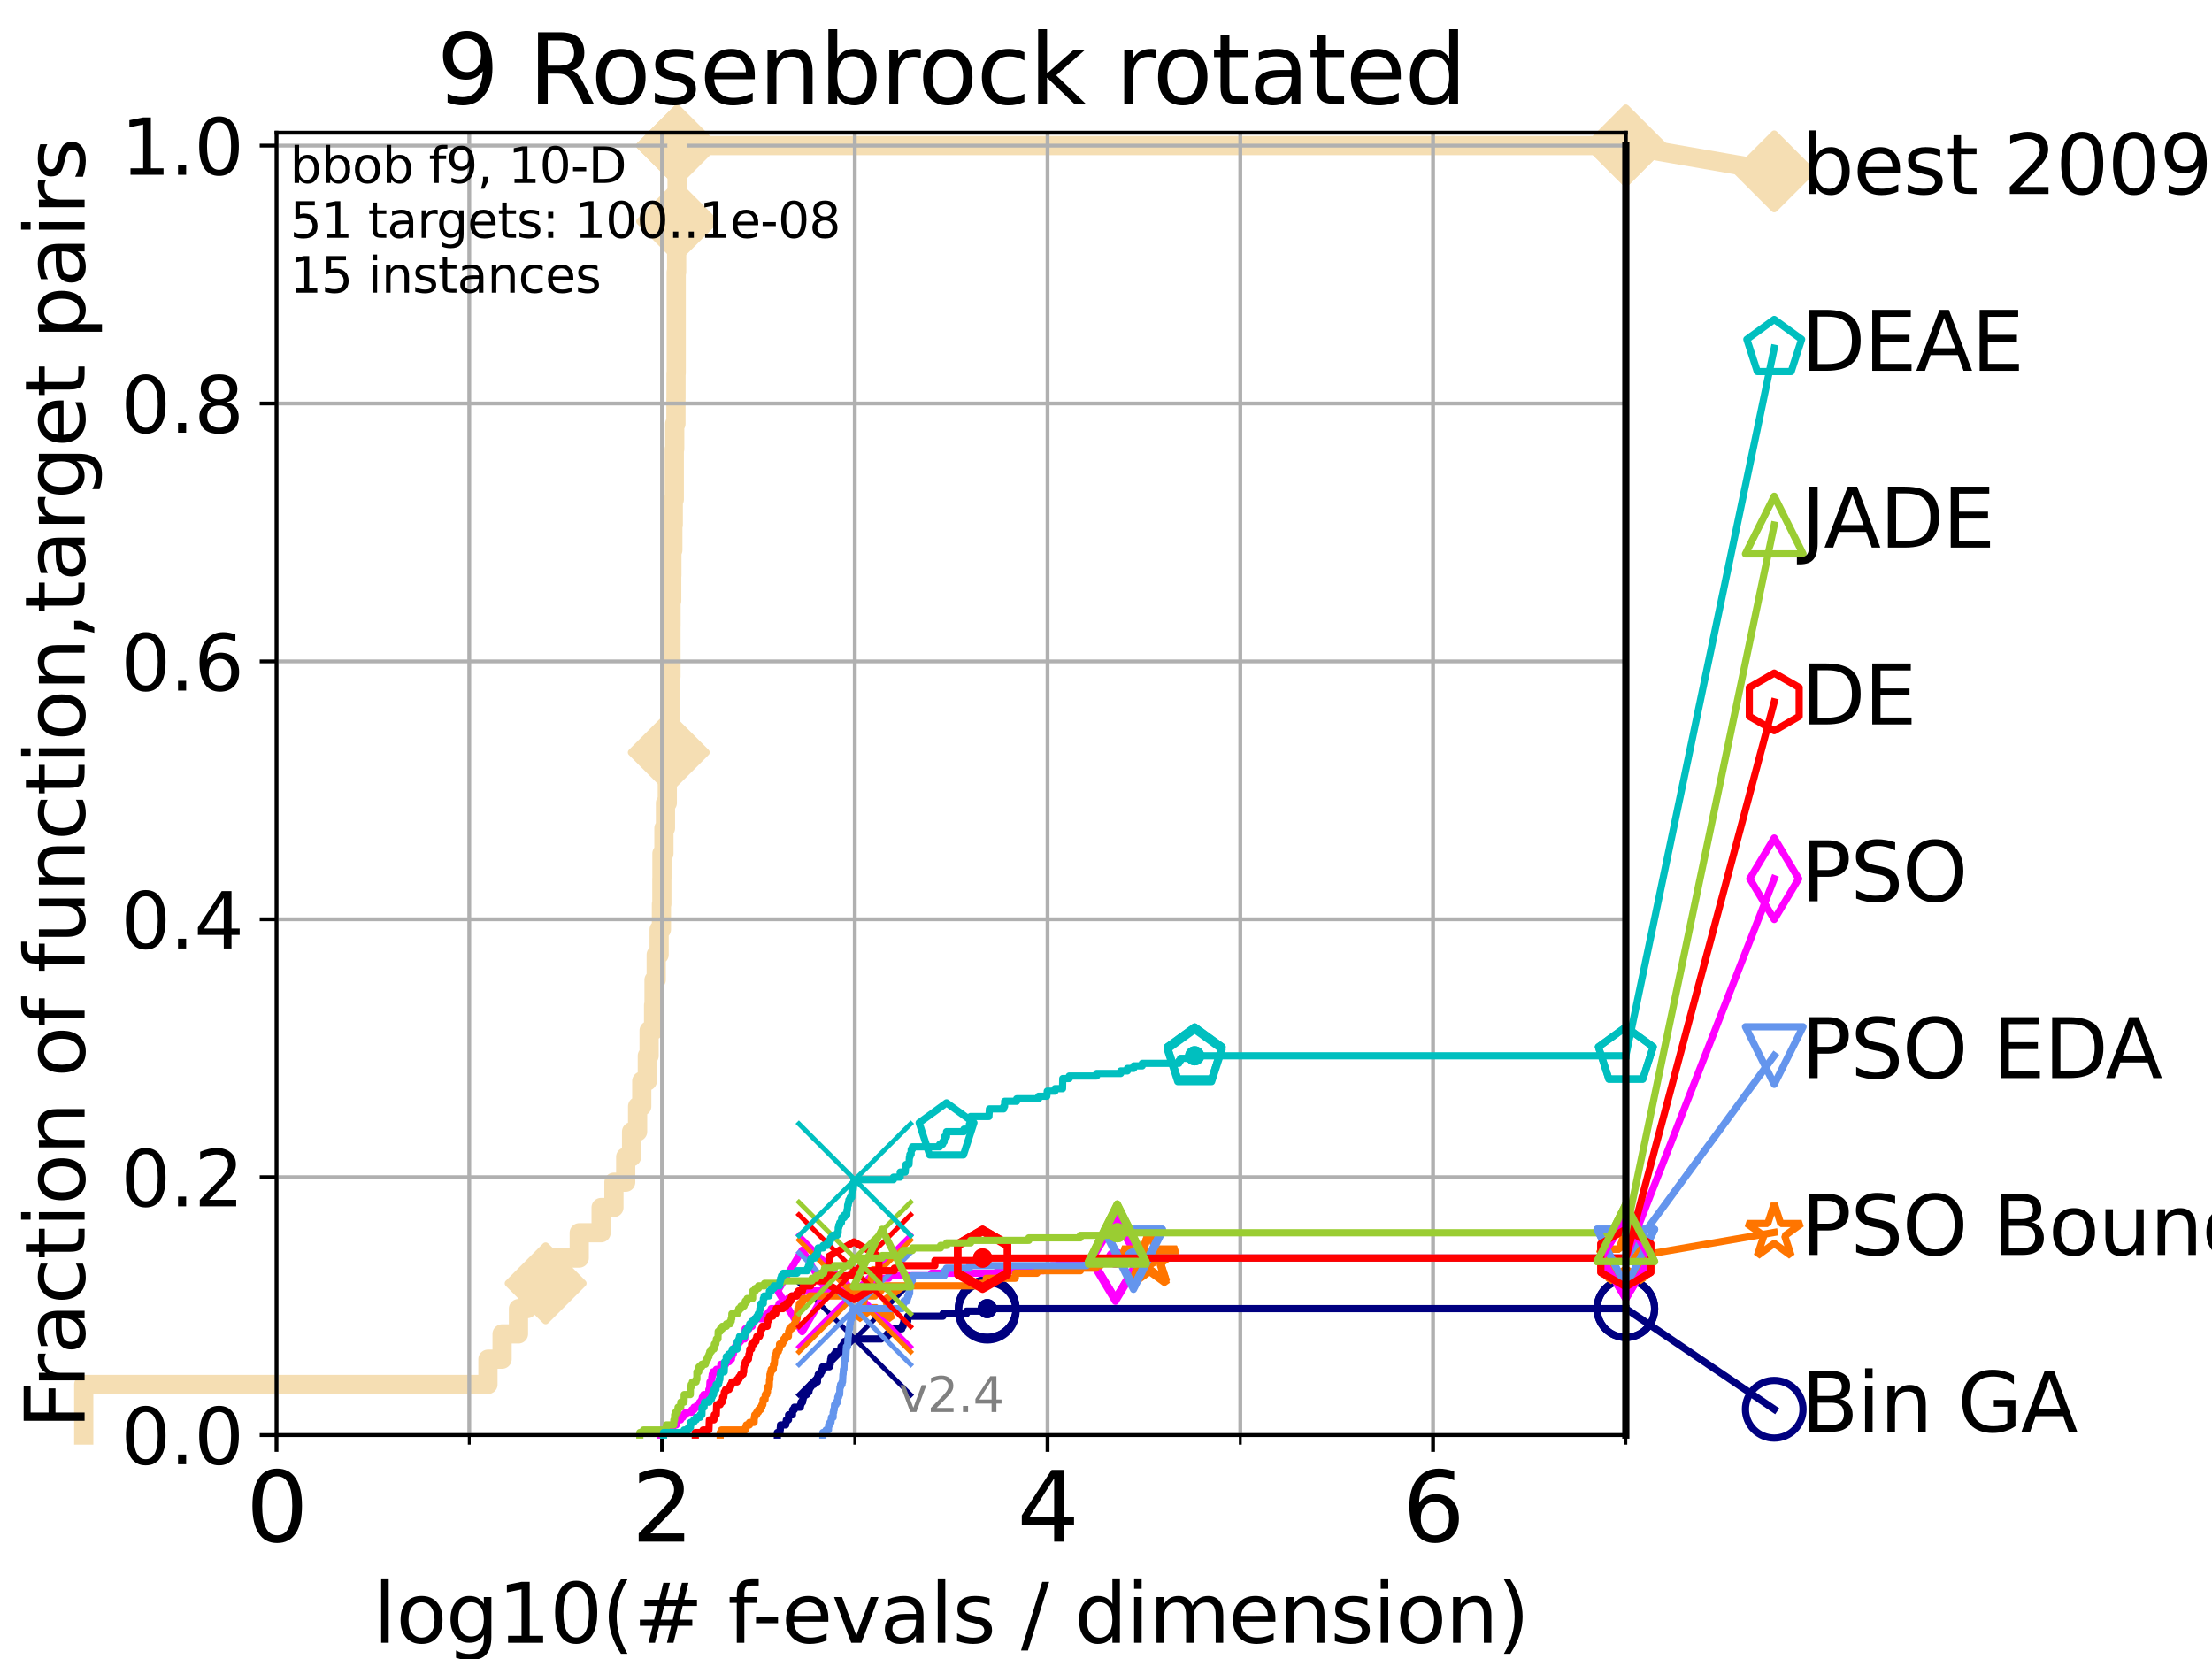 <?xml version="1.0" encoding="utf-8" standalone="no"?>
<!DOCTYPE svg PUBLIC "-//W3C//DTD SVG 1.1//EN"
  "http://www.w3.org/Graphics/SVG/1.1/DTD/svg11.dtd">
<svg height="345.6pt" version="1.1" viewBox="0 0 460.8 345.6" width="460.8pt" xmlns="http://www.w3.org/2000/svg" xmlns:xlink="http://www.w3.org/1999/xlink">
 <defs>
  <style type="text/css">*{stroke-linecap:butt;stroke-linejoin:round;}</style>
 </defs>
 <g id="figure_1">
  <g id="patch_1">
   <path d="M 0 345.6 
L 460.8 345.6 
L 460.8 0 
L 0 0 
z
" style="fill:#ffffff;"/>
  </g>
  <g id="axes_1">
   <g id="patch_2">
    <path d="M 57.6 298.944 
L 338.688 298.944 
L 338.688 27.648 
L 57.6 27.648 
z
" style="fill:#ffffff;"/>
   </g>
   <g id="line2d_1">
    <path d="M 17.445 298.944 
L 17.445 288.41 
L 101.647 288.41 
L 101.647 283.143 
L 104.592 283.143 
L 104.592 277.877 
L 108.006 277.877 
L 108.006 272.61 
L 109.843 272.61 
L 109.843 267.343 
L 113.665 267.343 
L 113.665 262.076 
L 120.666 262.076 
L 120.666 256.809 
L 125.22 256.809 
L 125.22 251.542 
L 127.892 251.542 
L 127.892 246.275 
L 130.345 246.275 
L 130.345 241.009 
L 131.566 241.009 
L 131.566 235.742 
L 132.824 235.742 
L 132.824 230.475 
L 133.689 230.475 
L 133.689 225.208 
L 134.849 225.208 
L 134.849 219.941 
L 135.22 219.941 
L 135.22 214.674 
L 136.151 214.674 
L 136.151 209.407 
L 136.247 209.407 
L 136.247 204.141 
L 136.701 204.141 
L 136.701 198.874 
L 137.308 198.874 
L 137.308 193.607 
L 137.788 193.607 
L 137.788 188.34 
L 137.876 188.34 
L 137.876 183.073 
L 137.893 183.073 
L 137.893 177.806 
L 138.307 177.806 
L 138.307 172.539 
L 138.628 172.539 
L 138.628 167.272 
L 139.009 167.272 
L 139.009 162.006 
L 139.317 162.006 
L 139.317 156.739 
L 139.62 156.739 
L 139.62 146.205 
L 139.715 146.205 
L 139.715 140.938 
L 139.778 140.938 
L 139.778 130.404 
L 139.794 130.404 
L 139.794 125.138 
L 139.934 125.138 
L 139.934 119.871 
L 139.965 119.871 
L 139.965 114.604 
L 140.165 114.604 
L 140.165 109.337 
L 140.257 109.337 
L 140.257 104.07 
L 140.469 104.07 
L 140.469 93.536 
L 140.559 93.536 
L 140.559 88.27 
L 140.812 88.27 
L 140.812 83.003 
L 140.827 83.003 
L 140.827 77.736 
L 140.871 77.736 
L 140.871 56.668 
L 140.959 56.668 
L 140.959 51.402 
L 141.003 51.402 
L 141.003 46.135 
L 141.047 46.135 
L 141.047 30.334 
L 338.688 30.334 
" style="fill:none;stroke:#f5deb3;stroke-linecap:square;stroke-width:4;"/>
   </g>
   <g id="line2d_2">
    <defs>
     <path d="M 0 7.778 
L 7.778 0 
L 0 -7.778 
L -7.778 0 
z
" id="m8b1612d339" style="stroke:#f5deb3;stroke-linejoin:miter;stroke-width:1.5;"/>
    </defs>
    <g>
     <use style="fill:#f5deb3;stroke:#f5deb3;stroke-linejoin:miter;stroke-width:1.5;" x="113.665" xlink:href="#m8b1612d339" y="267.343"/>
     <use style="fill:#f5deb3;stroke:#f5deb3;stroke-linejoin:miter;stroke-width:1.5;" x="139.317" xlink:href="#m8b1612d339" y="156.739"/>
     <use style="fill:#f5deb3;stroke:#f5deb3;stroke-linejoin:miter;stroke-width:1.5;" x="141.047" xlink:href="#m8b1612d339" y="46.135"/>
     <use style="fill:#f5deb3;stroke:#f5deb3;stroke-linejoin:miter;stroke-width:1.5;" x="141.047" xlink:href="#m8b1612d339" y="30.334"/>
     <use style="fill:#f5deb3;stroke:#f5deb3;stroke-linejoin:miter;stroke-width:1.5;" x="141.047" xlink:href="#m8b1612d339" y="30.334"/>
     <use style="fill:#f5deb3;stroke:#f5deb3;stroke-linejoin:miter;stroke-width:1.5;" x="338.688" xlink:href="#m8b1612d339" y="30.334"/>
    </g>
   </g>
   <g id="line2d_3">
    <path style="fill:none;stroke:#f5deb3;stroke-linecap:square;stroke-width:4;"/>
    <g/>
   </g>
   <g id="line2d_4">
    <path d="M 338.688 30.334 
L 369.608 35.706 
" style="fill:none;stroke:#f5deb3;stroke-linecap:square;stroke-width:4;"/>
    <g>
     <use style="fill:#f5deb3;stroke:#f5deb3;stroke-linejoin:miter;stroke-width:1.5;" x="338.688" xlink:href="#m8b1612d339" y="30.334"/>
     <use style="fill:#f5deb3;stroke:#f5deb3;stroke-linejoin:miter;stroke-width:1.5;" x="369.608" xlink:href="#m8b1612d339" y="35.706"/>
    </g>
   </g>
   <g id="matplotlib.axis_1">
    <g id="xtick_1">
     <g id="line2d_5">
      <path clip-path="url(#p1f121c8368)" d="M 57.6 298.944 
L 57.6 27.648 
" style="fill:none;stroke:#b0b0b0;stroke-linecap:square;stroke-width:0.8;"/>
     </g>
     <g id="line2d_6">
      <defs>
       <path d="M 0 0 
L 0 3.5 
" id="m5d7be4b1df" style="stroke:#000000;stroke-width:0.8;"/>
      </defs>
      <g>
       <use style="stroke:#000000;stroke-width:0.8;" x="57.6" xlink:href="#m5d7be4b1df" y="298.944"/>
      </g>
     </g>
     <g id="text_1">
      <!-- 0 -->
      <g transform="translate(51.237 321.141)scale(0.2 -0.2)">
       <defs>
        <path d="M 2034 4250 
Q 1547 4250 1301 3770 
Q 1056 3291 1056 2328 
Q 1056 1369 1301 889 
Q 1547 409 2034 409 
Q 2525 409 2770 889 
Q 3016 1369 3016 2328 
Q 3016 3291 2770 3770 
Q 2525 4250 2034 4250 
z
M 2034 4750 
Q 2819 4750 3233 4129 
Q 3647 3509 3647 2328 
Q 3647 1150 3233 529 
Q 2819 -91 2034 -91 
Q 1250 -91 836 529 
Q 422 1150 422 2328 
Q 422 3509 836 4129 
Q 1250 4750 2034 4750 
z
" id="DejaVuSans-30" transform="scale(0.016)"/>
       </defs>
       <use xlink:href="#DejaVuSans-30"/>
      </g>
     </g>
    </g>
    <g id="xtick_2">
     <g id="line2d_7">
      <path clip-path="url(#p1f121c8368)" d="M 137.911 298.944 
L 137.911 27.648 
" style="fill:none;stroke:#b0b0b0;stroke-linecap:square;stroke-width:0.8;"/>
     </g>
     <g id="line2d_8">
      <g>
       <use style="stroke:#000000;stroke-width:0.8;" x="137.911" xlink:href="#m5d7be4b1df" y="298.944"/>
      </g>
     </g>
     <g id="text_2">
      <!-- 2 -->
      <g transform="translate(131.548 321.141)scale(0.2 -0.2)">
       <defs>
        <path d="M 1228 531 
L 3431 531 
L 3431 0 
L 469 0 
L 469 531 
Q 828 903 1448 1529 
Q 2069 2156 2228 2338 
Q 2531 2678 2651 2914 
Q 2772 3150 2772 3378 
Q 2772 3750 2511 3984 
Q 2250 4219 1831 4219 
Q 1534 4219 1204 4116 
Q 875 4013 500 3803 
L 500 4441 
Q 881 4594 1212 4672 
Q 1544 4750 1819 4750 
Q 2544 4750 2975 4387 
Q 3406 4025 3406 3419 
Q 3406 3131 3298 2873 
Q 3191 2616 2906 2266 
Q 2828 2175 2409 1742 
Q 1991 1309 1228 531 
z
" id="DejaVuSans-32" transform="scale(0.016)"/>
       </defs>
       <use xlink:href="#DejaVuSans-32"/>
      </g>
     </g>
    </g>
    <g id="xtick_3">
     <g id="line2d_9">
      <path clip-path="url(#p1f121c8368)" d="M 218.222 298.944 
L 218.222 27.648 
" style="fill:none;stroke:#b0b0b0;stroke-linecap:square;stroke-width:0.8;"/>
     </g>
     <g id="line2d_10">
      <g>
       <use style="stroke:#000000;stroke-width:0.8;" x="218.222" xlink:href="#m5d7be4b1df" y="298.944"/>
      </g>
     </g>
     <g id="text_3">
      <!-- 4 -->
      <g transform="translate(211.859 321.141)scale(0.2 -0.2)">
       <defs>
        <path d="M 2419 4116 
L 825 1625 
L 2419 1625 
L 2419 4116 
z
M 2253 4666 
L 3047 4666 
L 3047 1625 
L 3713 1625 
L 3713 1100 
L 3047 1100 
L 3047 0 
L 2419 0 
L 2419 1100 
L 313 1100 
L 313 1709 
L 2253 4666 
z
" id="DejaVuSans-34" transform="scale(0.016)"/>
       </defs>
       <use xlink:href="#DejaVuSans-34"/>
      </g>
     </g>
    </g>
    <g id="xtick_4">
     <g id="line2d_11">
      <path clip-path="url(#p1f121c8368)" d="M 298.533 298.944 
L 298.533 27.648 
" style="fill:none;stroke:#b0b0b0;stroke-linecap:square;stroke-width:0.8;"/>
     </g>
     <g id="line2d_12">
      <g>
       <use style="stroke:#000000;stroke-width:0.8;" x="298.533" xlink:href="#m5d7be4b1df" y="298.944"/>
      </g>
     </g>
     <g id="text_4">
      <!-- 6 -->
      <g transform="translate(292.17 321.141)scale(0.2 -0.2)">
       <defs>
        <path d="M 2113 2584 
Q 1688 2584 1439 2293 
Q 1191 2003 1191 1497 
Q 1191 994 1439 701 
Q 1688 409 2113 409 
Q 2538 409 2786 701 
Q 3034 994 3034 1497 
Q 3034 2003 2786 2293 
Q 2538 2584 2113 2584 
z
M 3366 4563 
L 3366 3988 
Q 3128 4100 2886 4159 
Q 2644 4219 2406 4219 
Q 1781 4219 1451 3797 
Q 1122 3375 1075 2522 
Q 1259 2794 1537 2939 
Q 1816 3084 2150 3084 
Q 2853 3084 3261 2657 
Q 3669 2231 3669 1497 
Q 3669 778 3244 343 
Q 2819 -91 2113 -91 
Q 1303 -91 875 529 
Q 447 1150 447 2328 
Q 447 3434 972 4092 
Q 1497 4750 2381 4750 
Q 2619 4750 2861 4703 
Q 3103 4656 3366 4563 
z
" id="DejaVuSans-36" transform="scale(0.016)"/>
       </defs>
       <use xlink:href="#DejaVuSans-36"/>
      </g>
     </g>
    </g>
    <g id="xtick_5">
     <g id="line2d_13">
      <path clip-path="url(#p1f121c8368)" d="M 97.755 298.944 
L 97.755 27.648 
" style="fill:none;stroke:#b0b0b0;stroke-linecap:square;stroke-width:0.8;"/>
     </g>
     <g id="line2d_14">
      <defs>
       <path d="M 0 0 
L 0 2 
" id="mcd5767b8f1" style="stroke:#000000;stroke-width:0.6;"/>
      </defs>
      <g>
       <use style="stroke:#000000;stroke-width:0.6;" x="97.755" xlink:href="#mcd5767b8f1" y="298.944"/>
      </g>
     </g>
    </g>
    <g id="xtick_6">
     <g id="line2d_15">
      <path clip-path="url(#p1f121c8368)" d="M 178.066 298.944 
L 178.066 27.648 
" style="fill:none;stroke:#b0b0b0;stroke-linecap:square;stroke-width:0.8;"/>
     </g>
     <g id="line2d_16">
      <g>
       <use style="stroke:#000000;stroke-width:0.6;" x="178.066" xlink:href="#mcd5767b8f1" y="298.944"/>
      </g>
     </g>
    </g>
    <g id="xtick_7">
     <g id="line2d_17">
      <path clip-path="url(#p1f121c8368)" d="M 258.377 298.944 
L 258.377 27.648 
" style="fill:none;stroke:#b0b0b0;stroke-linecap:square;stroke-width:0.8;"/>
     </g>
     <g id="line2d_18">
      <g>
       <use style="stroke:#000000;stroke-width:0.6;" x="258.377" xlink:href="#mcd5767b8f1" y="298.944"/>
      </g>
     </g>
    </g>
    <g id="xtick_8">
     <g id="line2d_19">
      <path clip-path="url(#p1f121c8368)" d="M 338.688 298.944 
L 338.688 27.648 
" style="fill:none;stroke:#b0b0b0;stroke-linecap:square;stroke-width:0.8;"/>
     </g>
     <g id="line2d_20">
      <g>
       <use style="stroke:#000000;stroke-width:0.6;" x="338.688" xlink:href="#mcd5767b8f1" y="298.944"/>
      </g>
     </g>
    </g>
    <g id="text_5">
     <!-- log10(# f-evals / dimension) -->
     <g transform="translate(77.764 342.218)scale(0.17 -0.17)">
      <defs>
       <path d="M 603 4863 
L 1178 4863 
L 1178 0 
L 603 0 
L 603 4863 
z
" id="DejaVuSans-6c" transform="scale(0.016)"/>
       <path d="M 1959 3097 
Q 1497 3097 1228 2736 
Q 959 2375 959 1747 
Q 959 1119 1226 758 
Q 1494 397 1959 397 
Q 2419 397 2687 759 
Q 2956 1122 2956 1747 
Q 2956 2369 2687 2733 
Q 2419 3097 1959 3097 
z
M 1959 3584 
Q 2709 3584 3137 3096 
Q 3566 2609 3566 1747 
Q 3566 888 3137 398 
Q 2709 -91 1959 -91 
Q 1206 -91 779 398 
Q 353 888 353 1747 
Q 353 2609 779 3096 
Q 1206 3584 1959 3584 
z
" id="DejaVuSans-6f" transform="scale(0.016)"/>
       <path d="M 2906 1791 
Q 2906 2416 2648 2759 
Q 2391 3103 1925 3103 
Q 1463 3103 1205 2759 
Q 947 2416 947 1791 
Q 947 1169 1205 825 
Q 1463 481 1925 481 
Q 2391 481 2648 825 
Q 2906 1169 2906 1791 
z
M 3481 434 
Q 3481 -459 3084 -895 
Q 2688 -1331 1869 -1331 
Q 1566 -1331 1297 -1286 
Q 1028 -1241 775 -1147 
L 775 -588 
Q 1028 -725 1275 -790 
Q 1522 -856 1778 -856 
Q 2344 -856 2625 -561 
Q 2906 -266 2906 331 
L 2906 616 
Q 2728 306 2450 153 
Q 2172 0 1784 0 
Q 1141 0 747 490 
Q 353 981 353 1791 
Q 353 2603 747 3093 
Q 1141 3584 1784 3584 
Q 2172 3584 2450 3431 
Q 2728 3278 2906 2969 
L 2906 3500 
L 3481 3500 
L 3481 434 
z
" id="DejaVuSans-67" transform="scale(0.016)"/>
       <path d="M 794 531 
L 1825 531 
L 1825 4091 
L 703 3866 
L 703 4441 
L 1819 4666 
L 2450 4666 
L 2450 531 
L 3481 531 
L 3481 0 
L 794 0 
L 794 531 
z
" id="DejaVuSans-31" transform="scale(0.016)"/>
       <path d="M 1984 4856 
Q 1566 4138 1362 3434 
Q 1159 2731 1159 2009 
Q 1159 1288 1364 580 
Q 1569 -128 1984 -844 
L 1484 -844 
Q 1016 -109 783 600 
Q 550 1309 550 2009 
Q 550 2706 781 3412 
Q 1013 4119 1484 4856 
L 1984 4856 
z
" id="DejaVuSans-28" transform="scale(0.016)"/>
       <path d="M 3272 2816 
L 2363 2816 
L 2100 1772 
L 3016 1772 
L 3272 2816 
z
M 2803 4594 
L 2478 3297 
L 3391 3297 
L 3719 4594 
L 4219 4594 
L 3897 3297 
L 4872 3297 
L 4872 2816 
L 3775 2816 
L 3519 1772 
L 4513 1772 
L 4513 1294 
L 3397 1294 
L 3072 0 
L 2572 0 
L 2894 1294 
L 1978 1294 
L 1656 0 
L 1153 0 
L 1478 1294 
L 494 1294 
L 494 1772 
L 1594 1772 
L 1856 2816 
L 850 2816 
L 850 3297 
L 1978 3297 
L 2297 4594 
L 2803 4594 
z
" id="DejaVuSans-23" transform="scale(0.016)"/>
       <path id="DejaVuSans-20" transform="scale(0.016)"/>
       <path d="M 2375 4863 
L 2375 4384 
L 1825 4384 
Q 1516 4384 1395 4259 
Q 1275 4134 1275 3809 
L 1275 3500 
L 2222 3500 
L 2222 3053 
L 1275 3053 
L 1275 0 
L 697 0 
L 697 3053 
L 147 3053 
L 147 3500 
L 697 3500 
L 697 3744 
Q 697 4328 969 4595 
Q 1241 4863 1831 4863 
L 2375 4863 
z
" id="DejaVuSans-66" transform="scale(0.016)"/>
       <path d="M 313 2009 
L 1997 2009 
L 1997 1497 
L 313 1497 
L 313 2009 
z
" id="DejaVuSans-2d" transform="scale(0.016)"/>
       <path d="M 3597 1894 
L 3597 1613 
L 953 1613 
Q 991 1019 1311 708 
Q 1631 397 2203 397 
Q 2534 397 2845 478 
Q 3156 559 3463 722 
L 3463 178 
Q 3153 47 2828 -22 
Q 2503 -91 2169 -91 
Q 1331 -91 842 396 
Q 353 884 353 1716 
Q 353 2575 817 3079 
Q 1281 3584 2069 3584 
Q 2775 3584 3186 3129 
Q 3597 2675 3597 1894 
z
M 3022 2063 
Q 3016 2534 2758 2815 
Q 2500 3097 2075 3097 
Q 1594 3097 1305 2825 
Q 1016 2553 972 2059 
L 3022 2063 
z
" id="DejaVuSans-65" transform="scale(0.016)"/>
       <path d="M 191 3500 
L 800 3500 
L 1894 563 
L 2988 3500 
L 3597 3500 
L 2284 0 
L 1503 0 
L 191 3500 
z
" id="DejaVuSans-76" transform="scale(0.016)"/>
       <path d="M 2194 1759 
Q 1497 1759 1228 1600 
Q 959 1441 959 1056 
Q 959 750 1161 570 
Q 1363 391 1709 391 
Q 2188 391 2477 730 
Q 2766 1069 2766 1631 
L 2766 1759 
L 2194 1759 
z
M 3341 1997 
L 3341 0 
L 2766 0 
L 2766 531 
Q 2569 213 2275 61 
Q 1981 -91 1556 -91 
Q 1019 -91 701 211 
Q 384 513 384 1019 
Q 384 1609 779 1909 
Q 1175 2209 1959 2209 
L 2766 2209 
L 2766 2266 
Q 2766 2663 2505 2880 
Q 2244 3097 1772 3097 
Q 1472 3097 1187 3025 
Q 903 2953 641 2809 
L 641 3341 
Q 956 3463 1253 3523 
Q 1550 3584 1831 3584 
Q 2591 3584 2966 3190 
Q 3341 2797 3341 1997 
z
" id="DejaVuSans-61" transform="scale(0.016)"/>
       <path d="M 2834 3397 
L 2834 2853 
Q 2591 2978 2328 3040 
Q 2066 3103 1784 3103 
Q 1356 3103 1142 2972 
Q 928 2841 928 2578 
Q 928 2378 1081 2264 
Q 1234 2150 1697 2047 
L 1894 2003 
Q 2506 1872 2764 1633 
Q 3022 1394 3022 966 
Q 3022 478 2636 193 
Q 2250 -91 1575 -91 
Q 1294 -91 989 -36 
Q 684 19 347 128 
L 347 722 
Q 666 556 975 473 
Q 1284 391 1588 391 
Q 1994 391 2212 530 
Q 2431 669 2431 922 
Q 2431 1156 2273 1281 
Q 2116 1406 1581 1522 
L 1381 1569 
Q 847 1681 609 1914 
Q 372 2147 372 2553 
Q 372 3047 722 3315 
Q 1072 3584 1716 3584 
Q 2034 3584 2315 3537 
Q 2597 3491 2834 3397 
z
" id="DejaVuSans-73" transform="scale(0.016)"/>
       <path d="M 1625 4666 
L 2156 4666 
L 531 -594 
L 0 -594 
L 1625 4666 
z
" id="DejaVuSans-2f" transform="scale(0.016)"/>
       <path d="M 2906 2969 
L 2906 4863 
L 3481 4863 
L 3481 0 
L 2906 0 
L 2906 525 
Q 2725 213 2448 61 
Q 2172 -91 1784 -91 
Q 1150 -91 751 415 
Q 353 922 353 1747 
Q 353 2572 751 3078 
Q 1150 3584 1784 3584 
Q 2172 3584 2448 3432 
Q 2725 3281 2906 2969 
z
M 947 1747 
Q 947 1113 1208 752 
Q 1469 391 1925 391 
Q 2381 391 2643 752 
Q 2906 1113 2906 1747 
Q 2906 2381 2643 2742 
Q 2381 3103 1925 3103 
Q 1469 3103 1208 2742 
Q 947 2381 947 1747 
z
" id="DejaVuSans-64" transform="scale(0.016)"/>
       <path d="M 603 3500 
L 1178 3500 
L 1178 0 
L 603 0 
L 603 3500 
z
M 603 4863 
L 1178 4863 
L 1178 4134 
L 603 4134 
L 603 4863 
z
" id="DejaVuSans-69" transform="scale(0.016)"/>
       <path d="M 3328 2828 
Q 3544 3216 3844 3400 
Q 4144 3584 4550 3584 
Q 5097 3584 5394 3201 
Q 5691 2819 5691 2113 
L 5691 0 
L 5113 0 
L 5113 2094 
Q 5113 2597 4934 2840 
Q 4756 3084 4391 3084 
Q 3944 3084 3684 2787 
Q 3425 2491 3425 1978 
L 3425 0 
L 2847 0 
L 2847 2094 
Q 2847 2600 2669 2842 
Q 2491 3084 2119 3084 
Q 1678 3084 1418 2786 
Q 1159 2488 1159 1978 
L 1159 0 
L 581 0 
L 581 3500 
L 1159 3500 
L 1159 2956 
Q 1356 3278 1631 3431 
Q 1906 3584 2284 3584 
Q 2666 3584 2933 3390 
Q 3200 3197 3328 2828 
z
" id="DejaVuSans-6d" transform="scale(0.016)"/>
       <path d="M 3513 2113 
L 3513 0 
L 2938 0 
L 2938 2094 
Q 2938 2591 2744 2837 
Q 2550 3084 2163 3084 
Q 1697 3084 1428 2787 
Q 1159 2491 1159 1978 
L 1159 0 
L 581 0 
L 581 3500 
L 1159 3500 
L 1159 2956 
Q 1366 3272 1645 3428 
Q 1925 3584 2291 3584 
Q 2894 3584 3203 3211 
Q 3513 2838 3513 2113 
z
" id="DejaVuSans-6e" transform="scale(0.016)"/>
       <path d="M 513 4856 
L 1013 4856 
Q 1481 4119 1714 3412 
Q 1947 2706 1947 2009 
Q 1947 1309 1714 600 
Q 1481 -109 1013 -844 
L 513 -844 
Q 928 -128 1133 580 
Q 1338 1288 1338 2009 
Q 1338 2731 1133 3434 
Q 928 4138 513 4856 
z
" id="DejaVuSans-29" transform="scale(0.016)"/>
      </defs>
      <use xlink:href="#DejaVuSans-6c"/>
      <use x="27.783" xlink:href="#DejaVuSans-6f"/>
      <use x="88.965" xlink:href="#DejaVuSans-67"/>
      <use x="152.441" xlink:href="#DejaVuSans-31"/>
      <use x="216.064" xlink:href="#DejaVuSans-30"/>
      <use x="279.688" xlink:href="#DejaVuSans-28"/>
      <use x="318.701" xlink:href="#DejaVuSans-23"/>
      <use x="402.49" xlink:href="#DejaVuSans-20"/>
      <use x="434.277" xlink:href="#DejaVuSans-66"/>
      <use x="463.982" xlink:href="#DejaVuSans-2d"/>
      <use x="500.066" xlink:href="#DejaVuSans-65"/>
      <use x="561.59" xlink:href="#DejaVuSans-76"/>
      <use x="620.77" xlink:href="#DejaVuSans-61"/>
      <use x="682.049" xlink:href="#DejaVuSans-6c"/>
      <use x="709.832" xlink:href="#DejaVuSans-73"/>
      <use x="761.932" xlink:href="#DejaVuSans-20"/>
      <use x="793.719" xlink:href="#DejaVuSans-2f"/>
      <use x="827.41" xlink:href="#DejaVuSans-20"/>
      <use x="859.197" xlink:href="#DejaVuSans-64"/>
      <use x="922.674" xlink:href="#DejaVuSans-69"/>
      <use x="950.457" xlink:href="#DejaVuSans-6d"/>
      <use x="1047.869" xlink:href="#DejaVuSans-65"/>
      <use x="1109.393" xlink:href="#DejaVuSans-6e"/>
      <use x="1172.771" xlink:href="#DejaVuSans-73"/>
      <use x="1224.871" xlink:href="#DejaVuSans-69"/>
      <use x="1252.654" xlink:href="#DejaVuSans-6f"/>
      <use x="1313.836" xlink:href="#DejaVuSans-6e"/>
      <use x="1377.215" xlink:href="#DejaVuSans-29"/>
     </g>
    </g>
   </g>
   <g id="matplotlib.axis_2">
    <g id="ytick_1">
     <g id="line2d_21">
      <path clip-path="url(#p1f121c8368)" d="M 57.6 298.944 
L 338.688 298.944 
" style="fill:none;stroke:#b0b0b0;stroke-linecap:square;stroke-width:0.8;"/>
     </g>
     <g id="line2d_22">
      <defs>
       <path d="M 0 0 
L -3.5 0 
" id="m3d5124b1db" style="stroke:#000000;stroke-width:0.8;"/>
      </defs>
      <g>
       <use style="stroke:#000000;stroke-width:0.8;" x="57.6" xlink:href="#m3d5124b1db" y="298.944"/>
      </g>
     </g>
     <g id="text_6">
      <!-- 0.0 -->
      <g transform="translate(25.155 305.023)scale(0.16 -0.16)">
       <defs>
        <path d="M 684 794 
L 1344 794 
L 1344 0 
L 684 0 
L 684 794 
z
" id="DejaVuSans-2e" transform="scale(0.016)"/>
       </defs>
       <use xlink:href="#DejaVuSans-30"/>
       <use x="63.623" xlink:href="#DejaVuSans-2e"/>
       <use x="95.41" xlink:href="#DejaVuSans-30"/>
      </g>
     </g>
    </g>
    <g id="ytick_2">
     <g id="line2d_23">
      <path clip-path="url(#p1f121c8368)" d="M 57.6 245.222 
L 338.688 245.222 
" style="fill:none;stroke:#b0b0b0;stroke-linecap:square;stroke-width:0.8;"/>
     </g>
     <g id="line2d_24">
      <g>
       <use style="stroke:#000000;stroke-width:0.8;" x="57.6" xlink:href="#m3d5124b1db" y="245.222"/>
      </g>
     </g>
     <g id="text_7">
      <!-- 0.2 -->
      <g transform="translate(25.155 251.301)scale(0.16 -0.16)">
       <use xlink:href="#DejaVuSans-30"/>
       <use x="63.623" xlink:href="#DejaVuSans-2e"/>
       <use x="95.41" xlink:href="#DejaVuSans-32"/>
      </g>
     </g>
    </g>
    <g id="ytick_3">
     <g id="line2d_25">
      <path clip-path="url(#p1f121c8368)" d="M 57.6 191.5 
L 338.688 191.5 
" style="fill:none;stroke:#b0b0b0;stroke-linecap:square;stroke-width:0.8;"/>
     </g>
     <g id="line2d_26">
      <g>
       <use style="stroke:#000000;stroke-width:0.8;" x="57.6" xlink:href="#m3d5124b1db" y="191.5"/>
      </g>
     </g>
     <g id="text_8">
      <!-- 0.4 -->
      <g transform="translate(25.155 197.579)scale(0.16 -0.16)">
       <use xlink:href="#DejaVuSans-30"/>
       <use x="63.623" xlink:href="#DejaVuSans-2e"/>
       <use x="95.41" xlink:href="#DejaVuSans-34"/>
      </g>
     </g>
    </g>
    <g id="ytick_4">
     <g id="line2d_27">
      <path clip-path="url(#p1f121c8368)" d="M 57.6 137.778 
L 338.688 137.778 
" style="fill:none;stroke:#b0b0b0;stroke-linecap:square;stroke-width:0.8;"/>
     </g>
     <g id="line2d_28">
      <g>
       <use style="stroke:#000000;stroke-width:0.8;" x="57.6" xlink:href="#m3d5124b1db" y="137.778"/>
      </g>
     </g>
     <g id="text_9">
      <!-- 0.6 -->
      <g transform="translate(25.155 143.857)scale(0.16 -0.16)">
       <use xlink:href="#DejaVuSans-30"/>
       <use x="63.623" xlink:href="#DejaVuSans-2e"/>
       <use x="95.41" xlink:href="#DejaVuSans-36"/>
      </g>
     </g>
    </g>
    <g id="ytick_5">
     <g id="line2d_29">
      <path clip-path="url(#p1f121c8368)" d="M 57.6 84.056 
L 338.688 84.056 
" style="fill:none;stroke:#b0b0b0;stroke-linecap:square;stroke-width:0.8;"/>
     </g>
     <g id="line2d_30">
      <g>
       <use style="stroke:#000000;stroke-width:0.8;" x="57.6" xlink:href="#m3d5124b1db" y="84.056"/>
      </g>
     </g>
     <g id="text_10">
      <!-- 0.8 -->
      <g transform="translate(25.155 90.135)scale(0.16 -0.16)">
       <defs>
        <path d="M 2034 2216 
Q 1584 2216 1326 1975 
Q 1069 1734 1069 1313 
Q 1069 891 1326 650 
Q 1584 409 2034 409 
Q 2484 409 2743 651 
Q 3003 894 3003 1313 
Q 3003 1734 2745 1975 
Q 2488 2216 2034 2216 
z
M 1403 2484 
Q 997 2584 770 2862 
Q 544 3141 544 3541 
Q 544 4100 942 4425 
Q 1341 4750 2034 4750 
Q 2731 4750 3128 4425 
Q 3525 4100 3525 3541 
Q 3525 3141 3298 2862 
Q 3072 2584 2669 2484 
Q 3125 2378 3379 2068 
Q 3634 1759 3634 1313 
Q 3634 634 3220 271 
Q 2806 -91 2034 -91 
Q 1263 -91 848 271 
Q 434 634 434 1313 
Q 434 1759 690 2068 
Q 947 2378 1403 2484 
z
M 1172 3481 
Q 1172 3119 1398 2916 
Q 1625 2713 2034 2713 
Q 2441 2713 2670 2916 
Q 2900 3119 2900 3481 
Q 2900 3844 2670 4047 
Q 2441 4250 2034 4250 
Q 1625 4250 1398 4047 
Q 1172 3844 1172 3481 
z
" id="DejaVuSans-38" transform="scale(0.016)"/>
       </defs>
       <use xlink:href="#DejaVuSans-30"/>
       <use x="63.623" xlink:href="#DejaVuSans-2e"/>
       <use x="95.41" xlink:href="#DejaVuSans-38"/>
      </g>
     </g>
    </g>
    <g id="ytick_6">
     <g id="line2d_31">
      <path clip-path="url(#p1f121c8368)" d="M 57.6 30.334 
L 338.688 30.334 
" style="fill:none;stroke:#b0b0b0;stroke-linecap:square;stroke-width:0.8;"/>
     </g>
     <g id="line2d_32">
      <g>
       <use style="stroke:#000000;stroke-width:0.8;" x="57.6" xlink:href="#m3d5124b1db" y="30.334"/>
      </g>
     </g>
     <g id="text_11">
      <!-- 1.0 -->
      <g transform="translate(25.155 36.413)scale(0.16 -0.16)">
       <use xlink:href="#DejaVuSans-31"/>
       <use x="63.623" xlink:href="#DejaVuSans-2e"/>
       <use x="95.41" xlink:href="#DejaVuSans-30"/>
      </g>
     </g>
    </g>
    <g id="text_12">
     <!-- Fraction of function,target pairs -->
     <g transform="translate(17.62 297.681)rotate(-90)scale(0.17 -0.17)">
      <defs>
       <path d="M 628 4666 
L 3309 4666 
L 3309 4134 
L 1259 4134 
L 1259 2759 
L 3109 2759 
L 3109 2228 
L 1259 2228 
L 1259 0 
L 628 0 
L 628 4666 
z
" id="DejaVuSans-46" transform="scale(0.016)"/>
       <path d="M 2631 2963 
Q 2534 3019 2420 3045 
Q 2306 3072 2169 3072 
Q 1681 3072 1420 2755 
Q 1159 2438 1159 1844 
L 1159 0 
L 581 0 
L 581 3500 
L 1159 3500 
L 1159 2956 
Q 1341 3275 1631 3429 
Q 1922 3584 2338 3584 
Q 2397 3584 2469 3576 
Q 2541 3569 2628 3553 
L 2631 2963 
z
" id="DejaVuSans-72" transform="scale(0.016)"/>
       <path d="M 3122 3366 
L 3122 2828 
Q 2878 2963 2633 3030 
Q 2388 3097 2138 3097 
Q 1578 3097 1268 2742 
Q 959 2388 959 1747 
Q 959 1106 1268 751 
Q 1578 397 2138 397 
Q 2388 397 2633 464 
Q 2878 531 3122 666 
L 3122 134 
Q 2881 22 2623 -34 
Q 2366 -91 2075 -91 
Q 1284 -91 818 406 
Q 353 903 353 1747 
Q 353 2603 823 3093 
Q 1294 3584 2113 3584 
Q 2378 3584 2631 3529 
Q 2884 3475 3122 3366 
z
" id="DejaVuSans-63" transform="scale(0.016)"/>
       <path d="M 1172 4494 
L 1172 3500 
L 2356 3500 
L 2356 3053 
L 1172 3053 
L 1172 1153 
Q 1172 725 1289 603 
Q 1406 481 1766 481 
L 2356 481 
L 2356 0 
L 1766 0 
Q 1100 0 847 248 
Q 594 497 594 1153 
L 594 3053 
L 172 3053 
L 172 3500 
L 594 3500 
L 594 4494 
L 1172 4494 
z
" id="DejaVuSans-74" transform="scale(0.016)"/>
       <path d="M 544 1381 
L 544 3500 
L 1119 3500 
L 1119 1403 
Q 1119 906 1312 657 
Q 1506 409 1894 409 
Q 2359 409 2629 706 
Q 2900 1003 2900 1516 
L 2900 3500 
L 3475 3500 
L 3475 0 
L 2900 0 
L 2900 538 
Q 2691 219 2414 64 
Q 2138 -91 1772 -91 
Q 1169 -91 856 284 
Q 544 659 544 1381 
z
M 1991 3584 
L 1991 3584 
z
" id="DejaVuSans-75" transform="scale(0.016)"/>
       <path d="M 750 794 
L 1409 794 
L 1409 256 
L 897 -744 
L 494 -744 
L 750 256 
L 750 794 
z
" id="DejaVuSans-2c" transform="scale(0.016)"/>
       <path d="M 1159 525 
L 1159 -1331 
L 581 -1331 
L 581 3500 
L 1159 3500 
L 1159 2969 
Q 1341 3281 1617 3432 
Q 1894 3584 2278 3584 
Q 2916 3584 3314 3078 
Q 3713 2572 3713 1747 
Q 3713 922 3314 415 
Q 2916 -91 2278 -91 
Q 1894 -91 1617 61 
Q 1341 213 1159 525 
z
M 3116 1747 
Q 3116 2381 2855 2742 
Q 2594 3103 2138 3103 
Q 1681 3103 1420 2742 
Q 1159 2381 1159 1747 
Q 1159 1113 1420 752 
Q 1681 391 2138 391 
Q 2594 391 2855 752 
Q 3116 1113 3116 1747 
z
" id="DejaVuSans-70" transform="scale(0.016)"/>
      </defs>
      <use xlink:href="#DejaVuSans-46"/>
      <use x="50.27" xlink:href="#DejaVuSans-72"/>
      <use x="91.383" xlink:href="#DejaVuSans-61"/>
      <use x="152.662" xlink:href="#DejaVuSans-63"/>
      <use x="207.643" xlink:href="#DejaVuSans-74"/>
      <use x="246.852" xlink:href="#DejaVuSans-69"/>
      <use x="274.635" xlink:href="#DejaVuSans-6f"/>
      <use x="335.816" xlink:href="#DejaVuSans-6e"/>
      <use x="399.195" xlink:href="#DejaVuSans-20"/>
      <use x="430.982" xlink:href="#DejaVuSans-6f"/>
      <use x="492.164" xlink:href="#DejaVuSans-66"/>
      <use x="527.369" xlink:href="#DejaVuSans-20"/>
      <use x="559.156" xlink:href="#DejaVuSans-66"/>
      <use x="594.361" xlink:href="#DejaVuSans-75"/>
      <use x="657.74" xlink:href="#DejaVuSans-6e"/>
      <use x="721.119" xlink:href="#DejaVuSans-63"/>
      <use x="776.1" xlink:href="#DejaVuSans-74"/>
      <use x="815.309" xlink:href="#DejaVuSans-69"/>
      <use x="843.092" xlink:href="#DejaVuSans-6f"/>
      <use x="904.273" xlink:href="#DejaVuSans-6e"/>
      <use x="967.652" xlink:href="#DejaVuSans-2c"/>
      <use x="999.439" xlink:href="#DejaVuSans-74"/>
      <use x="1038.648" xlink:href="#DejaVuSans-61"/>
      <use x="1099.928" xlink:href="#DejaVuSans-72"/>
      <use x="1139.291" xlink:href="#DejaVuSans-67"/>
      <use x="1202.768" xlink:href="#DejaVuSans-65"/>
      <use x="1264.291" xlink:href="#DejaVuSans-74"/>
      <use x="1303.5" xlink:href="#DejaVuSans-20"/>
      <use x="1335.287" xlink:href="#DejaVuSans-70"/>
      <use x="1398.764" xlink:href="#DejaVuSans-61"/>
      <use x="1460.043" xlink:href="#DejaVuSans-69"/>
      <use x="1487.826" xlink:href="#DejaVuSans-72"/>
      <use x="1528.939" xlink:href="#DejaVuSans-73"/>
     </g>
    </g>
   </g>
   <g id="line2d_33">
    <defs>
     <path d="M 0 1.5 
C 0.398 1.5 0.779 1.342 1.061 1.061 
C 1.342 0.779 1.5 0.398 1.5 0 
C 1.5 -0.398 1.342 -0.779 1.061 -1.061 
C 0.779 -1.342 0.398 -1.5 0 -1.5 
C -0.398 -1.5 -0.779 -1.342 -1.061 -1.061 
C -1.342 -0.779 -1.5 -0.398 -1.5 0 
C -1.5 0.398 -1.342 0.779 -1.061 1.061 
C -0.779 1.342 -0.398 1.5 0 1.5 
z
" id="mfeb2d8d34d" style="stroke:#f5deb3;"/>
    </defs>
    <g>
     <use style="fill:#f5deb3;stroke:#f5deb3;" x="141.047" xlink:href="#mfeb2d8d34d" y="30.334"/>
     <use style="fill:#f5deb3;stroke:#f5deb3;" x="141.047" xlink:href="#mfeb2d8d34d" y="30.334"/>
    </g>
   </g>
   <g id="line2d_34">
    <defs>
     <path d="M 0 1.5 
C 0.398 1.5 0.779 1.342 1.061 1.061 
C 1.342 0.779 1.5 0.398 1.5 0 
C 1.5 -0.398 1.342 -0.779 1.061 -1.061 
C 0.779 -1.342 0.398 -1.5 0 -1.5 
C -0.398 -1.5 -0.779 -1.342 -1.061 -1.061 
C -1.342 -0.779 -1.5 -0.398 -1.5 0 
C -1.5 0.398 -1.342 0.779 -1.061 1.061 
C -0.779 1.342 -0.398 1.5 0 1.5 
z
" id="m0abee05f14" style="stroke:#000080;"/>
    </defs>
    <g>
     <use style="fill:#000080;stroke:#000080;" x="205.658" xlink:href="#m0abee05f14" y="272.61"/>
     <use style="fill:#000080;stroke:#000080;" x="205.658" xlink:href="#m0abee05f14" y="272.61"/>
    </g>
   </g>
   <g id="line2d_35">
    <path d="M 161.934 298.944 
L 161.934 298.417 
L 162.492 298.417 
L 162.492 297.891 
L 162.551 297.891 
L 162.551 297.364 
L 162.585 297.364 
L 162.585 296.837 
L 163.681 296.837 
L 163.681 296.311 
L 163.804 296.311 
L 163.804 295.784 
L 164.257 295.784 
L 164.257 295.257 
L 164.272 295.257 
L 164.272 294.731 
L 165.084 294.731 
L 165.084 294.204 
L 165.124 294.204 
L 165.124 293.677 
L 165.461 293.677 
L 165.461 293.15 
L 166.733 293.15 
L 166.733 292.624 
L 166.866 292.624 
L 166.866 292.097 
L 167.188 292.097 
L 167.188 291.57 
L 167.298 291.57 
L 167.298 291.044 
L 167.472 291.044 
L 167.472 290.517 
L 168.066 290.517 
L 168.066 289.99 
L 168.515 289.99 
L 168.515 289.464 
L 168.636 289.464 
L 168.636 288.937 
L 168.95 288.937 
L 168.95 288.41 
L 169.56 288.41 
L 169.56 287.884 
L 170.292 287.884 
L 170.292 287.357 
L 170.321 287.357 
L 170.321 286.83 
L 170.451 286.83 
L 170.451 286.304 
L 170.92 286.304 
L 170.92 285.777 
L 171.204 285.777 
L 171.204 285.25 
L 171.359 285.25 
L 171.359 284.723 
L 172.808 284.723 
L 172.808 284.197 
L 172.963 284.197 
L 172.963 283.67 
L 173.045 283.67 
L 173.045 283.143 
L 173.147 283.143 
L 173.147 282.617 
L 173.776 282.617 
L 173.776 282.09 
L 174.094 282.09 
L 174.094 281.563 
L 175.078 281.563 
L 175.078 281.037 
L 175.205 281.037 
L 175.205 280.51 
L 175.656 280.51 
L 175.656 279.983 
L 175.873 279.983 
L 175.873 279.457 
L 176.58 279.457 
L 176.58 278.93 
L 183.574 278.93 
L 183.574 278.403 
L 184.844 278.403 
L 184.844 277.877 
L 185.438 277.877 
L 185.438 277.35 
L 186.069 277.35 
L 186.069 276.823 
L 187.867 276.823 
L 187.867 276.296 
L 188.141 276.296 
L 188.141 275.77 
L 188.281 275.77 
L 188.281 275.243 
L 189.093 275.243 
L 189.093 274.19 
L 196.425 274.19 
L 196.425 273.663 
L 201.331 273.663 
L 201.331 273.136 
L 205.658 273.136 
L 205.658 272.61 
L 338.688 272.61 
" style="fill:none;stroke:#000080;stroke-linecap:square;stroke-width:1.5;"/>
   </g>
   <g id="line2d_36">
    <defs>
     <path d="M 0 6 
C 1.591 6 3.117 5.368 4.243 4.243 
C 5.368 3.117 6 1.591 6 0 
C 6 -1.591 5.368 -3.117 4.243 -4.243 
C 3.117 -5.368 1.591 -6 0 -6 
C -1.591 -6 -3.117 -5.368 -4.243 -4.243 
C -5.368 -3.117 -6 -1.591 -6 0 
C -6 1.591 -5.368 3.117 -4.243 4.243 
C -3.117 5.368 -1.591 6 0 6 
z
" id="m23bd3654ab" style="stroke:#000080;stroke-width:1.5;"/>
    </defs>
    <g>
     <use style="fill-opacity:0;stroke:#000080;stroke-width:1.5;" x="205.658" xlink:href="#m23bd3654ab" y="273.136"/>
     <use style="fill-opacity:0;stroke:#000080;stroke-width:1.5;" x="205.658" xlink:href="#m23bd3654ab" y="272.61"/>
     <use style="fill-opacity:0;stroke:#000080;stroke-width:1.5;" x="205.658" xlink:href="#m23bd3654ab" y="272.61"/>
     <use style="fill-opacity:0;stroke:#000080;stroke-width:1.5;" x="338.688" xlink:href="#m23bd3654ab" y="272.61"/>
    </g>
   </g>
   <g id="line2d_37">
    <path style="fill:none;stroke:#000080;stroke-linecap:square;stroke-width:1.5;"/>
    <g/>
   </g>
   <g id="line2d_38">
    <path clip-path="url(#p1f121c8368)" d="M 178.066 278.93 
" style="fill:none;stroke:#000080;stroke-linecap:square;stroke-width:1.5;"/>
    <defs>
     <path d="M -12 12 
L 12 -12 
M -12 -12 
L 12 12 
" id="m1d175b5753" style="stroke:#000080;"/>
    </defs>
    <g clip-path="url(#p1f121c8368)">
     <use style="fill:#000080;stroke:#000080;" x="178.066" xlink:href="#m1d175b5753" y="278.93"/>
    </g>
   </g>
   <g id="line2d_39">
    <defs>
     <path d="M 0 1.5 
C 0.398 1.5 0.779 1.342 1.061 1.061 
C 1.342 0.779 1.5 0.398 1.5 0 
C 1.5 -0.398 1.342 -0.779 1.061 -1.061 
C 0.779 -1.342 0.398 -1.5 0 -1.5 
C -0.398 -1.5 -0.779 -1.342 -1.061 -1.061 
C -1.342 -0.779 -1.5 -0.398 -1.5 0 
C -1.5 0.398 -1.342 0.779 -1.061 1.061 
C -0.779 1.342 -0.398 1.5 0 1.5 
z
" id="m456a2ed27a" style="stroke:#ff00ff;"/>
    </defs>
    <g>
     <use style="fill:#ff00ff;stroke:#ff00ff;" x="232.365" xlink:href="#m456a2ed27a" y="262.076"/>
     <use style="fill:#ff00ff;stroke:#ff00ff;" x="232.365" xlink:href="#m456a2ed27a" y="262.076"/>
    </g>
   </g>
   <g id="line2d_40">
    <path d="M 137.559 298.944 
L 137.559 298.417 
L 138.728 298.417 
L 138.728 297.891 
L 139.934 297.891 
L 139.934 297.364 
L 140.165 297.364 
L 140.165 296.837 
L 140.871 296.837 
L 140.944 295.784 
L 141.788 295.784 
L 141.788 295.257 
L 142.257 295.257 
L 142.257 294.731 
L 142.832 294.731 
L 142.832 294.204 
L 144.112 294.204 
L 144.112 293.677 
L 144.582 293.677 
L 144.582 293.15 
L 145.282 293.15 
L 145.282 292.624 
L 145.766 292.624 
L 145.766 292.097 
L 146.162 292.097 
L 146.162 291.57 
L 146.313 291.57 
L 146.313 291.044 
L 146.602 291.044 
L 146.602 290.517 
L 147.6 290.517 
L 147.66 289.464 
L 147.809 289.464 
L 147.898 287.884 
L 148.239 287.884 
L 148.287 286.83 
L 148.364 286.83 
L 148.364 286.304 
L 148.545 286.304 
L 148.545 285.777 
L 149.232 285.777 
L 149.232 285.25 
L 150.146 285.25 
L 150.172 284.197 
L 151.195 284.197 
L 151.195 283.67 
L 151.897 283.67 
L 151.897 283.143 
L 152.383 283.143 
L 152.383 282.617 
L 152.504 282.617 
L 152.504 282.09 
L 152.759 282.09 
L 152.759 281.563 
L 152.893 281.563 
L 152.893 281.037 
L 153.164 281.037 
L 153.164 280.51 
L 153.417 280.51 
L 153.417 279.983 
L 153.869 279.983 
L 153.869 279.457 
L 154.27 279.457 
L 154.27 278.93 
L 155.135 278.93 
L 155.232 276.823 
L 156.046 276.823 
L 156.046 276.296 
L 156.688 276.296 
L 156.794 275.243 
L 157.22 275.243 
L 157.22 274.716 
L 159.051 274.716 
L 159.051 274.19 
L 159.803 274.19 
L 159.803 273.663 
L 160.317 273.663 
L 160.317 273.136 
L 160.656 273.136 
L 160.656 272.61 
L 162.1 272.61 
L 162.1 272.083 
L 162.299 272.083 
L 162.299 271.556 
L 163.895 271.556 
L 163.895 271.03 
L 164.125 271.03 
L 164.125 270.503 
L 165.018 270.503 
L 165.018 269.976 
L 166.027 269.976 
L 166.027 269.45 
L 167.109 269.45 
L 167.109 268.923 
L 180.027 268.923 
L 180.027 268.396 
L 180.563 268.396 
L 180.563 267.87 
L 180.965 267.87 
L 180.965 267.343 
L 181.442 267.343 
L 181.442 266.816 
L 181.667 266.816 
L 181.667 266.289 
L 185.154 266.289 
L 185.154 265.763 
L 194.056 265.763 
L 194.056 265.236 
L 207.8 265.236 
L 207.8 264.709 
L 217.33 264.709 
L 217.33 264.183 
L 219.075 264.183 
L 219.075 263.656 
L 220.618 263.656 
L 220.618 262.603 
L 232.365 262.603 
L 232.365 262.076 
L 338.688 262.076 
L 338.688 262.076 
" style="fill:none;stroke:#ff00ff;stroke-linecap:square;stroke-width:1.5;"/>
   </g>
   <g id="line2d_41">
    <defs>
     <path d="M 0 8.485 
L 5.091 0 
L 0 -8.485 
L -5.091 0 
z
" id="m71fc7a0b82" style="stroke:#ff00ff;stroke-linejoin:miter;stroke-width:1.5;"/>
    </defs>
    <g>
     <use style="fill-opacity:0;stroke:#ff00ff;stroke-linejoin:miter;stroke-width:1.5;" x="167.109" xlink:href="#m71fc7a0b82" y="268.923"/>
     <use style="fill-opacity:0;stroke:#ff00ff;stroke-linejoin:miter;stroke-width:1.5;" x="232.365" xlink:href="#m71fc7a0b82" y="262.603"/>
     <use style="fill-opacity:0;stroke:#ff00ff;stroke-linejoin:miter;stroke-width:1.5;" x="232.365" xlink:href="#m71fc7a0b82" y="262.076"/>
     <use style="fill-opacity:0;stroke:#ff00ff;stroke-linejoin:miter;stroke-width:1.5;" x="232.365" xlink:href="#m71fc7a0b82" y="262.076"/>
     <use style="fill-opacity:0;stroke:#ff00ff;stroke-linejoin:miter;stroke-width:1.5;" x="338.688" xlink:href="#m71fc7a0b82" y="262.076"/>
    </g>
   </g>
   <g id="line2d_42">
    <path style="fill:none;stroke:#ff00ff;stroke-linecap:square;stroke-width:1.5;"/>
    <g/>
   </g>
   <g id="line2d_43">
    <path clip-path="url(#p1f121c8368)" d="M 178.066 268.923 
" style="fill:none;stroke:#ff00ff;stroke-linecap:square;stroke-width:1.5;"/>
    <defs>
     <path d="M -12 12 
L 12 -12 
M -12 -12 
L 12 12 
" id="m4203def55a" style="stroke:#ff00ff;"/>
    </defs>
    <g clip-path="url(#p1f121c8368)">
     <use style="fill:#ff00ff;stroke:#ff00ff;" x="178.066" xlink:href="#m4203def55a" y="268.923"/>
    </g>
   </g>
   <g id="line2d_44">
    <defs>
     <path d="M 0 1.5 
C 0.398 1.5 0.779 1.342 1.061 1.061 
C 1.342 0.779 1.5 0.398 1.5 0 
C 1.5 -0.398 1.342 -0.779 1.061 -1.061 
C 0.779 -1.342 0.398 -1.5 0 -1.5 
C -0.398 -1.5 -0.779 -1.342 -1.061 -1.061 
C -1.342 -0.779 -1.5 -0.398 -1.5 0 
C -1.5 0.398 -1.342 0.779 -1.061 1.061 
C -0.779 1.342 -0.398 1.5 0 1.5 
z
" id="m33e496a93a" style="stroke:#ff7500;"/>
    </defs>
    <g>
     <use style="fill:#ff7500;stroke:#ff7500;" x="239.465" xlink:href="#m33e496a93a" y="262.076"/>
     <use style="fill:#ff7500;stroke:#ff7500;" x="239.465" xlink:href="#m33e496a93a" y="262.076"/>
    </g>
   </g>
   <g id="line2d_45">
    <path d="M 150.025 298.944 
L 150.025 298.417 
L 150.276 298.417 
L 150.276 297.891 
L 155.29 297.891 
L 155.29 297.364 
L 155.476 297.364 
L 155.476 296.837 
L 156.126 296.837 
L 156.126 296.311 
L 157.099 296.311 
L 157.128 295.257 
L 157.226 295.257 
L 157.226 294.731 
L 157.619 294.731 
L 157.619 294.204 
L 157.982 294.204 
L 157.982 293.677 
L 158.417 293.677 
L 158.417 293.15 
L 158.706 293.15 
L 158.706 292.624 
L 158.916 292.624 
L 158.958 291.57 
L 159.37 291.57 
L 159.426 290.517 
L 159.718 290.517 
L 159.718 289.99 
L 159.877 289.99 
L 159.887 288.937 
L 160.249 288.937 
L 160.303 287.357 
L 160.389 287.357 
L 160.389 286.304 
L 160.504 286.304 
L 160.504 285.777 
L 160.656 285.777 
L 160.656 285.25 
L 161.086 285.25 
L 161.142 284.197 
L 161.307 284.197 
L 161.407 282.617 
L 161.592 282.617 
L 161.592 282.09 
L 161.743 282.09 
L 161.743 281.563 
L 162.156 281.563 
L 162.156 281.037 
L 162.364 281.037 
L 162.394 279.983 
L 163.012 279.983 
L 163.012 279.457 
L 163.275 279.457 
L 163.275 278.93 
L 163.634 278.93 
L 163.634 278.403 
L 164.241 278.403 
L 164.284 277.35 
L 164.448 277.35 
L 164.448 276.823 
L 164.903 276.823 
L 164.903 276.296 
L 165.447 276.296 
L 165.447 275.77 
L 165.704 275.77 
L 165.729 274.716 
L 166.055 274.716 
L 166.159 273.136 
L 166.221 273.136 
L 166.221 272.61 
L 166.426 272.61 
L 166.524 271.556 
L 167.086 271.556 
L 167.086 271.03 
L 167.34 271.03 
L 167.34 270.503 
L 168.719 270.503 
L 168.719 269.976 
L 182.247 269.976 
L 182.247 269.45 
L 182.856 269.45 
L 182.856 268.923 
L 183.496 268.923 
L 183.496 268.396 
L 184.39 268.396 
L 184.39 267.87 
L 204.266 267.87 
L 204.266 267.343 
L 205.452 267.343 
L 205.452 266.289 
L 211.518 266.289 
L 211.518 265.236 
L 216.009 265.236 
L 216.009 264.709 
L 225.069 264.709 
L 225.069 264.183 
L 228.286 264.183 
L 228.286 263.656 
L 229.238 263.656 
L 229.238 263.129 
L 234.067 263.129 
L 234.067 262.603 
L 239.465 262.603 
L 239.465 262.076 
L 338.688 262.076 
L 338.688 262.076 
" style="fill:none;stroke:#ff7500;stroke-linecap:square;stroke-width:1.5;"/>
   </g>
   <g id="line2d_46">
    <defs>
     <path d="M 0 -6 
L -1.347 -1.854 
L -5.706 -1.854 
L -2.18 0.708 
L -3.527 4.854 
L -0 2.292 
L 3.527 4.854 
L 2.18 0.708 
L 5.706 -1.854 
L 1.347 -1.854 
z
" id="m99e6f67445" style="stroke:#ff7500;stroke-linejoin:bevel;stroke-width:1.5;"/>
    </defs>
    <g>
     <use style="fill-opacity:0;stroke:#ff7500;stroke-linejoin:bevel;stroke-width:1.5;" x="182.247" xlink:href="#m99e6f67445" y="269.976"/>
     <use style="fill-opacity:0;stroke:#ff7500;stroke-linejoin:bevel;stroke-width:1.5;" x="239.465" xlink:href="#m99e6f67445" y="262.603"/>
     <use style="fill-opacity:0;stroke:#ff7500;stroke-linejoin:bevel;stroke-width:1.5;" x="239.465" xlink:href="#m99e6f67445" y="262.076"/>
     <use style="fill-opacity:0;stroke:#ff7500;stroke-linejoin:bevel;stroke-width:1.5;" x="239.465" xlink:href="#m99e6f67445" y="262.076"/>
     <use style="fill-opacity:0;stroke:#ff7500;stroke-linejoin:bevel;stroke-width:1.5;" x="338.688" xlink:href="#m99e6f67445" y="262.076"/>
    </g>
   </g>
   <g id="line2d_47">
    <path style="fill:none;stroke:#ff7500;stroke-linecap:square;stroke-width:1.5;"/>
    <g/>
   </g>
   <g id="line2d_48">
    <path clip-path="url(#p1f121c8368)" d="M 178.066 269.976 
" style="fill:none;stroke:#ff7500;stroke-linecap:square;stroke-width:1.5;"/>
    <defs>
     <path d="M -12 12 
L 12 -12 
M -12 -12 
L 12 12 
" id="mdf0f064ae7" style="stroke:#ff7500;"/>
    </defs>
    <g clip-path="url(#p1f121c8368)">
     <use style="fill:#ff7500;stroke:#ff7500;" x="178.066" xlink:href="#mdf0f064ae7" y="269.976"/>
    </g>
   </g>
   <g id="line2d_49">
    <defs>
     <path d="M 0 1.5 
C 0.398 1.5 0.779 1.342 1.061 1.061 
C 1.342 0.779 1.5 0.398 1.5 0 
C 1.5 -0.398 1.342 -0.779 1.061 -1.061 
C 0.779 -1.342 0.398 -1.5 0 -1.5 
C -0.398 -1.5 -0.779 -1.342 -1.061 -1.061 
C -1.342 -0.779 -1.5 -0.398 -1.5 0 
C -1.5 0.398 -1.342 0.779 -1.061 1.061 
C -0.779 1.342 -0.398 1.5 0 1.5 
z
" id="mda8f277135" style="stroke:#6495ed;"/>
    </defs>
    <g>
     <use style="fill:#6495ed;stroke:#6495ed;" x="236.131" xlink:href="#mda8f277135" y="262.076"/>
     <use style="fill:#6495ed;stroke:#6495ed;" x="236.131" xlink:href="#mda8f277135" y="262.076"/>
    </g>
   </g>
   <g id="line2d_50">
    <path d="M 171.412 298.944 
L 171.412 298.417 
L 172.079 298.417 
L 172.079 297.891 
L 172.588 297.891 
L 172.616 296.837 
L 172.876 296.837 
L 172.876 296.311 
L 173.105 296.311 
L 173.198 295.257 
L 173.558 295.257 
L 173.563 294.204 
L 173.671 294.204 
L 173.671 293.677 
L 173.787 293.677 
L 173.858 292.624 
L 174.155 292.624 
L 174.155 292.097 
L 174.501 292.097 
L 174.527 291.044 
L 174.701 291.044 
L 174.701 290.517 
L 174.909 290.517 
L 174.982 288.937 
L 175.109 288.937 
L 175.109 288.41 
L 175.404 288.41 
L 175.404 287.884 
L 175.521 287.884 
L 175.594 286.304 
L 175.636 286.304 
L 175.708 285.25 
L 175.805 285.25 
L 175.892 283.143 
L 176.186 283.143 
L 176.287 281.037 
L 176.324 281.037 
L 176.324 280.51 
L 176.58 280.51 
L 176.69 278.403 
L 176.716 278.403 
L 176.821 277.35 
L 176.864 277.35 
L 176.864 276.823 
L 176.989 276.823 
L 177.019 275.77 
L 177.124 275.77 
L 177.225 274.716 
L 177.443 274.716 
L 177.521 273.136 
L 177.726 273.136 
L 177.726 272.61 
L 187.924 272.61 
L 187.924 272.083 
L 188.146 272.083 
L 188.146 271.556 
L 188.308 271.556 
L 188.308 271.03 
L 188.962 271.03 
L 188.962 270.503 
L 189.087 270.503 
L 189.087 269.976 
L 189.305 269.976 
L 189.305 269.45 
L 189.497 269.45 
L 189.543 267.343 
L 189.739 267.343 
L 189.739 266.816 
L 190.04 266.816 
L 190.04 265.763 
L 196.702 265.763 
L 196.79 264.709 
L 197.149 264.709 
L 197.149 264.183 
L 201.939 264.183 
L 201.939 263.656 
L 226.337 263.656 
L 226.337 263.129 
L 228.4 263.129 
L 228.4 262.603 
L 236.131 262.603 
L 236.131 262.076 
L 338.688 262.076 
L 338.688 262.076 
" style="fill:none;stroke:#6495ed;stroke-linecap:square;stroke-width:1.5;"/>
   </g>
   <g id="line2d_51">
    <defs>
     <path d="M -0 6 
L 6 -6 
L -6 -6 
z
" id="m191e564ce0" style="stroke:#6495ed;stroke-linejoin:miter;stroke-width:1.5;"/>
    </defs>
    <g>
     <use style="fill-opacity:0;stroke:#6495ed;stroke-linejoin:miter;stroke-width:1.5;" x="236.131" xlink:href="#m191e564ce0" y="262.603"/>
     <use style="fill-opacity:0;stroke:#6495ed;stroke-linejoin:miter;stroke-width:1.5;" x="236.131" xlink:href="#m191e564ce0" y="262.076"/>
     <use style="fill-opacity:0;stroke:#6495ed;stroke-linejoin:miter;stroke-width:1.5;" x="236.131" xlink:href="#m191e564ce0" y="262.076"/>
     <use style="fill-opacity:0;stroke:#6495ed;stroke-linejoin:miter;stroke-width:1.5;" x="338.688" xlink:href="#m191e564ce0" y="262.076"/>
    </g>
   </g>
   <g id="line2d_52">
    <path style="fill:none;stroke:#6495ed;stroke-linecap:square;stroke-width:1.5;"/>
    <g/>
   </g>
   <g id="line2d_53">
    <path clip-path="url(#p1f121c8368)" d="M 178.066 272.61 
" style="fill:none;stroke:#6495ed;stroke-linecap:square;stroke-width:1.5;"/>
    <defs>
     <path d="M -12 12 
L 12 -12 
M -12 -12 
L 12 12 
" id="m8206c9b346" style="stroke:#6495ed;"/>
    </defs>
    <g clip-path="url(#p1f121c8368)">
     <use style="fill:#6495ed;stroke:#6495ed;" x="178.066" xlink:href="#m8206c9b346" y="272.61"/>
    </g>
   </g>
   <g id="line2d_54">
    <defs>
     <path d="M 0 1.5 
C 0.398 1.5 0.779 1.342 1.061 1.061 
C 1.342 0.779 1.5 0.398 1.5 0 
C 1.5 -0.398 1.342 -0.779 1.061 -1.061 
C 0.779 -1.342 0.398 -1.5 0 -1.5 
C -0.398 -1.5 -0.779 -1.342 -1.061 -1.061 
C -1.342 -0.779 -1.5 -0.398 -1.5 0 
C -1.5 0.398 -1.342 0.779 -1.061 1.061 
C -0.779 1.342 -0.398 1.5 0 1.5 
z
" id="me3c2a01b82" style="stroke:#ff0000;"/>
    </defs>
    <g>
     <use style="fill:#ff0000;stroke:#ff0000;" x="204.694" xlink:href="#me3c2a01b82" y="262.076"/>
     <use style="fill:#ff0000;stroke:#ff0000;" x="204.694" xlink:href="#me3c2a01b82" y="262.076"/>
    </g>
   </g>
   <g id="line2d_55">
    <path d="M 144.842 298.944 
L 144.842 298.417 
L 146.453 298.417 
L 146.453 297.891 
L 147.68 297.891 
L 147.77 295.784 
L 148.724 295.784 
L 148.799 294.731 
L 149.214 294.731 
L 149.296 292.624 
L 150.025 292.624 
L 150.025 292.097 
L 150.438 292.097 
L 150.531 291.044 
L 150.775 291.044 
L 150.875 289.99 
L 151.146 289.99 
L 151.146 289.464 
L 151.882 289.464 
L 151.882 288.937 
L 152.192 288.937 
L 152.192 288.41 
L 152.451 288.41 
L 152.451 287.884 
L 153.545 287.884 
L 153.545 287.357 
L 153.946 287.357 
L 153.946 286.83 
L 154.29 286.83 
L 154.29 286.304 
L 154.807 286.304 
L 154.807 285.777 
L 154.926 285.777 
L 154.952 284.723 
L 155.044 284.723 
L 155.044 284.197 
L 155.258 284.197 
L 155.258 283.67 
L 155.584 283.67 
L 155.584 283.143 
L 155.916 283.143 
L 156.016 282.09 
L 156.108 282.09 
L 156.2 281.037 
L 156.569 281.037 
L 156.569 279.983 
L 157.099 279.983 
L 157.099 279.457 
L 157.483 279.457 
L 157.483 278.93 
L 157.647 278.93 
L 157.647 278.403 
L 158.217 278.403 
L 158.217 277.877 
L 158.471 277.877 
L 158.567 276.823 
L 158.795 276.823 
L 158.795 276.296 
L 159.823 276.296 
L 159.902 275.243 
L 160.025 275.243 
L 160.025 274.716 
L 160.278 274.716 
L 160.278 274.19 
L 160.989 274.19 
L 160.989 273.663 
L 161.614 273.663 
L 161.694 272.61 
L 163.124 272.61 
L 163.124 272.083 
L 163.753 272.083 
L 163.753 271.556 
L 164.353 271.556 
L 164.353 271.03 
L 164.72 271.03 
L 164.72 270.503 
L 164.907 270.503 
L 164.907 269.976 
L 165.985 269.976 
L 165.985 269.45 
L 166.337 269.45 
L 166.337 268.923 
L 167.171 268.923 
L 167.171 268.396 
L 167.327 268.396 
L 167.327 267.87 
L 168.888 267.87 
L 168.888 267.343 
L 169.268 267.343 
L 169.268 266.816 
L 172.289 266.816 
L 172.289 266.289 
L 172.832 266.289 
L 172.832 265.763 
L 177.36 265.763 
L 177.36 265.236 
L 177.896 265.236 
L 177.896 264.709 
L 186.304 264.709 
L 186.304 264.183 
L 187.733 264.183 
L 187.733 263.656 
L 194.755 263.656 
L 194.755 262.603 
L 204.694 262.603 
L 204.694 262.076 
L 338.688 262.076 
L 338.688 262.076 
" style="fill:none;stroke:#ff0000;stroke-linecap:square;stroke-width:1.5;"/>
   </g>
   <g id="line2d_56">
    <defs>
     <path d="M 0 -6 
L -5.196 -3 
L -5.196 3 
L -0 6 
L 5.196 3 
L 5.196 -3 
z
" id="m1f4d645efb" style="stroke:#ff0000;stroke-linejoin:miter;stroke-width:1.5;"/>
    </defs>
    <g>
     <use style="fill-opacity:0;stroke:#ff0000;stroke-linejoin:miter;stroke-width:1.5;" x="177.896" xlink:href="#m1f4d645efb" y="264.709"/>
     <use style="fill-opacity:0;stroke:#ff0000;stroke-linejoin:miter;stroke-width:1.5;" x="204.694" xlink:href="#m1f4d645efb" y="262.603"/>
     <use style="fill-opacity:0;stroke:#ff0000;stroke-linejoin:miter;stroke-width:1.5;" x="204.694" xlink:href="#m1f4d645efb" y="262.076"/>
     <use style="fill-opacity:0;stroke:#ff0000;stroke-linejoin:miter;stroke-width:1.5;" x="204.694" xlink:href="#m1f4d645efb" y="262.076"/>
     <use style="fill-opacity:0;stroke:#ff0000;stroke-linejoin:miter;stroke-width:1.5;" x="338.688" xlink:href="#m1f4d645efb" y="262.076"/>
    </g>
   </g>
   <g id="line2d_57">
    <path style="fill:none;stroke:#ff0000;stroke-linecap:square;stroke-width:1.5;"/>
    <g/>
   </g>
   <g id="line2d_58">
    <path clip-path="url(#p1f121c8368)" d="M 178.066 264.709 
" style="fill:none;stroke:#ff0000;stroke-linecap:square;stroke-width:1.5;"/>
    <defs>
     <path d="M -12 12 
L 12 -12 
M -12 -12 
L 12 12 
" id="me069f22420" style="stroke:#ff0000;"/>
    </defs>
    <g clip-path="url(#p1f121c8368)">
     <use style="fill:#ff0000;stroke:#ff0000;" x="178.066" xlink:href="#me069f22420" y="264.709"/>
    </g>
   </g>
   <g id="line2d_59">
    <defs>
     <path d="M 0 1.5 
C 0.398 1.5 0.779 1.342 1.061 1.061 
C 1.342 0.779 1.5 0.398 1.5 0 
C 1.5 -0.398 1.342 -0.779 1.061 -1.061 
C 0.779 -1.342 0.398 -1.5 0 -1.5 
C -0.398 -1.5 -0.779 -1.342 -1.061 -1.061 
C -1.342 -0.779 -1.5 -0.398 -1.5 0 
C -1.5 0.398 -1.342 0.779 -1.061 1.061 
C -0.779 1.342 -0.398 1.5 0 1.5 
z
" id="mcc0c01587b" style="stroke:#9acd32;"/>
    </defs>
    <g>
     <use style="fill:#9acd32;stroke:#9acd32;" x="232.745" xlink:href="#mcc0c01587b" y="256.809"/>
     <use style="fill:#9acd32;stroke:#9acd32;" x="232.745" xlink:href="#mcc0c01587b" y="256.809"/>
    </g>
   </g>
   <g id="line2d_60">
    <path d="M 133.285 298.944 
L 133.285 298.417 
L 134.041 298.417 
L 134.041 297.891 
L 138.795 297.891 
L 138.828 296.837 
L 140.363 296.837 
L 140.379 295.784 
L 140.529 295.784 
L 140.544 294.731 
L 140.738 294.731 
L 140.738 294.204 
L 141.134 294.204 
L 141.134 293.677 
L 141.25 293.677 
L 141.25 293.15 
L 141.816 293.15 
L 141.816 292.097 
L 142.5 292.097 
L 142.526 290.517 
L 143.804 290.517 
L 143.828 288.937 
L 143.989 288.937 
L 143.989 288.41 
L 144.234 288.41 
L 144.234 287.884 
L 145.005 287.884 
L 145.005 287.357 
L 145.178 287.357 
L 145.178 285.777 
L 145.565 285.777 
L 145.61 284.723 
L 146.184 284.723 
L 146.184 284.197 
L 146.948 284.197 
L 146.948 283.67 
L 147.185 283.67 
L 147.185 283.143 
L 147.45 283.143 
L 147.45 282.617 
L 147.69 282.617 
L 147.69 282.09 
L 147.849 282.09 
L 147.849 281.563 
L 148.2 281.563 
L 148.2 281.037 
L 148.733 281.037 
L 148.817 279.983 
L 149.123 279.983 
L 149.232 278.93 
L 149.566 278.93 
L 149.611 277.35 
L 150.042 277.35 
L 150.042 276.823 
L 150.472 276.823 
L 150.472 276.296 
L 151.325 276.296 
L 151.325 275.77 
L 152.123 275.77 
L 152.123 275.243 
L 152.33 275.243 
L 152.33 274.716 
L 152.444 274.716 
L 152.466 273.663 
L 153.673 273.663 
L 153.673 273.136 
L 153.897 273.136 
L 153.897 272.61 
L 154.352 272.61 
L 154.352 272.083 
L 155.005 272.083 
L 155.005 271.556 
L 155.258 271.556 
L 155.258 271.03 
L 155.654 271.03 
L 155.654 270.503 
L 156.783 270.503 
L 156.812 268.923 
L 157.364 268.923 
L 157.364 268.396 
L 157.993 268.396 
L 157.993 267.87 
L 159.258 267.87 
L 159.258 267.343 
L 162.733 267.343 
L 162.733 266.816 
L 169.161 266.816 
L 169.161 266.289 
L 170.017 266.289 
L 170.017 265.763 
L 170.954 265.763 
L 170.954 265.236 
L 171.598 265.236 
L 171.598 264.709 
L 171.769 264.709 
L 171.769 264.183 
L 173.862 264.183 
L 173.862 263.656 
L 176.996 263.656 
L 176.996 263.129 
L 177.566 263.129 
L 177.566 262.603 
L 177.9 262.603 
L 177.9 262.076 
L 183.756 262.076 
L 183.756 261.549 
L 187.777 261.549 
L 187.777 261.023 
L 188.179 261.023 
L 188.179 260.496 
L 190.071 260.496 
L 190.071 259.969 
L 195.933 259.969 
L 195.933 259.443 
L 197.208 259.443 
L 197.208 258.916 
L 202.201 258.916 
L 202.201 258.389 
L 214.324 258.389 
L 214.324 257.862 
L 225.042 257.862 
L 225.042 257.336 
L 232.745 257.336 
L 232.745 256.809 
L 338.688 256.809 
L 338.688 256.809 
" style="fill:none;stroke:#9acd32;stroke-linecap:square;stroke-width:1.5;"/>
   </g>
   <g id="line2d_61">
    <defs>
     <path d="M 0 -6 
L -6 6 
L 6 6 
z
" id="mb083335a72" style="stroke:#9acd32;stroke-linejoin:miter;stroke-width:1.5;"/>
    </defs>
    <g>
     <use style="fill-opacity:0;stroke:#9acd32;stroke-linejoin:miter;stroke-width:1.5;" x="183.756" xlink:href="#mb083335a72" y="262.076"/>
     <use style="fill-opacity:0;stroke:#9acd32;stroke-linejoin:miter;stroke-width:1.5;" x="232.745" xlink:href="#mb083335a72" y="257.336"/>
     <use style="fill-opacity:0;stroke:#9acd32;stroke-linejoin:miter;stroke-width:1.5;" x="232.745" xlink:href="#mb083335a72" y="256.809"/>
     <use style="fill-opacity:0;stroke:#9acd32;stroke-linejoin:miter;stroke-width:1.5;" x="232.745" xlink:href="#mb083335a72" y="256.809"/>
     <use style="fill-opacity:0;stroke:#9acd32;stroke-linejoin:miter;stroke-width:1.5;" x="338.688" xlink:href="#mb083335a72" y="256.809"/>
    </g>
   </g>
   <g id="line2d_62">
    <path style="fill:none;stroke:#9acd32;stroke-linecap:square;stroke-width:1.5;"/>
    <g/>
   </g>
   <g id="line2d_63">
    <path clip-path="url(#p1f121c8368)" d="M 178.066 262.076 
" style="fill:none;stroke:#9acd32;stroke-linecap:square;stroke-width:1.5;"/>
    <defs>
     <path d="M -12 12 
L 12 -12 
M -12 -12 
L 12 12 
" id="mfcead3a562" style="stroke:#9acd32;"/>
    </defs>
    <g clip-path="url(#p1f121c8368)">
     <use style="fill:#9acd32;stroke:#9acd32;" x="178.066" xlink:href="#mfcead3a562" y="262.076"/>
    </g>
   </g>
   <g id="line2d_64">
    <defs>
     <path d="M 0 1.5 
C 0.398 1.5 0.779 1.342 1.061 1.061 
C 1.342 0.779 1.5 0.398 1.5 0 
C 1.5 -0.398 1.342 -0.779 1.061 -1.061 
C 0.779 -1.342 0.398 -1.5 0 -1.5 
C -0.398 -1.5 -0.779 -1.342 -1.061 -1.061 
C -1.342 -0.779 -1.5 -0.398 -1.5 0 
C -1.5 0.398 -1.342 0.779 -1.061 1.061 
C -0.779 1.342 -0.398 1.5 0 1.5 
z
" id="m42cbce0257" style="stroke:#00bfbf;"/>
    </defs>
    <g>
     <use style="fill:#00bfbf;stroke:#00bfbf;" x="248.875" xlink:href="#m42cbce0257" y="219.941"/>
     <use style="fill:#00bfbf;stroke:#00bfbf;" x="248.875" xlink:href="#m42cbce0257" y="219.941"/>
    </g>
   </g>
   <g id="line2d_65">
    <path d="M 138.222 298.944 
L 138.222 298.417 
L 142.5 298.417 
L 142.5 297.891 
L 143.401 297.891 
L 143.401 297.364 
L 143.841 297.364 
L 143.841 296.311 
L 144.522 296.311 
L 144.522 295.784 
L 145.04 295.784 
L 145.04 295.257 
L 145.833 295.257 
L 145.833 294.731 
L 146.216 294.731 
L 146.259 293.15 
L 146.665 293.15 
L 146.749 292.097 
L 147.75 292.097 
L 147.75 291.57 
L 148.19 291.57 
L 148.19 291.044 
L 148.373 291.044 
L 148.373 290.517 
L 148.658 290.517 
L 148.743 289.464 
L 149.15 289.464 
L 149.178 288.41 
L 149.691 288.41 
L 149.691 287.884 
L 149.806 287.884 
L 149.806 287.357 
L 149.955 287.357 
L 150.008 286.304 
L 150.103 286.304 
L 150.103 285.777 
L 150.866 285.777 
L 150.949 283.67 
L 151.276 283.67 
L 151.292 282.617 
L 151.779 282.617 
L 151.779 282.09 
L 152.398 282.09 
L 152.398 281.563 
L 152.572 281.563 
L 152.572 281.037 
L 153.545 281.037 
L 153.581 279.457 
L 153.911 279.457 
L 153.911 278.93 
L 154.05 278.93 
L 154.05 278.403 
L 155.103 278.403 
L 155.103 277.877 
L 155.252 277.877 
L 155.252 277.35 
L 155.635 277.35 
L 155.635 276.823 
L 155.947 276.823 
L 155.947 276.296 
L 156.181 276.296 
L 156.181 275.77 
L 156.628 275.77 
L 156.628 275.243 
L 157.215 275.243 
L 157.215 274.716 
L 157.659 274.716 
L 157.659 274.19 
L 157.943 274.19 
L 157.943 273.663 
L 158.201 273.663 
L 158.288 272.61 
L 158.487 272.61 
L 158.519 271.556 
L 159.005 271.556 
L 159.02 270.503 
L 159.186 270.503 
L 159.186 269.976 
L 160.201 269.976 
L 160.278 268.923 
L 160.732 268.923 
L 160.732 268.396 
L 161.206 268.396 
L 161.206 267.87 
L 162.398 267.87 
L 162.5 266.816 
L 162.611 266.816 
L 162.611 266.289 
L 162.788 266.289 
L 162.788 265.763 
L 163.16 265.763 
L 163.16 265.236 
L 166.027 265.236 
L 166.027 264.709 
L 168.205 264.709 
L 168.205 264.183 
L 168.425 264.183 
L 168.425 263.656 
L 168.758 263.656 
L 168.785 262.603 
L 168.956 262.603 
L 168.956 262.076 
L 169.758 262.076 
L 169.758 261.549 
L 170.19 261.549 
L 170.19 261.023 
L 170.311 261.023 
L 170.311 260.496 
L 170.427 260.496 
L 170.427 259.969 
L 171.471 259.969 
L 171.471 259.443 
L 172.347 259.443 
L 172.347 258.916 
L 172.761 258.916 
L 172.761 258.389 
L 173.017 258.389 
L 173.017 257.862 
L 173.42 257.862 
L 173.42 257.336 
L 174.402 257.336 
L 174.402 256.809 
L 174.608 256.809 
L 174.62 255.756 
L 174.726 255.756 
L 174.726 255.229 
L 174.928 255.229 
L 174.928 254.702 
L 175.289 254.702 
L 175.345 253.649 
L 175.865 253.649 
L 175.865 253.122 
L 176.391 253.122 
L 176.441 252.069 
L 176.532 252.069 
L 176.584 251.016 
L 176.71 251.016 
L 176.71 250.489 
L 176.833 250.489 
L 176.833 249.962 
L 177.098 249.962 
L 177.098 249.436 
L 177.423 249.436 
L 177.494 247.855 
L 177.73 247.855 
L 177.833 246.802 
L 177.852 246.802 
L 177.9 245.749 
L 186.124 245.749 
L 186.124 245.222 
L 187.528 245.222 
L 187.528 244.169 
L 188.581 244.169 
L 188.656 243.115 
L 188.715 243.115 
L 188.715 242.589 
L 189.36 242.589 
L 189.449 241.009 
L 189.548 241.009 
L 189.548 240.482 
L 189.804 240.482 
L 189.823 239.428 
L 190.071 239.428 
L 190.071 238.902 
L 195.742 238.902 
L 195.742 238.375 
L 196.364 238.375 
L 196.364 237.848 
L 196.685 237.848 
L 196.729 236.795 
L 197.17 236.795 
L 197.18 235.742 
L 200.812 235.742 
L 200.812 235.215 
L 201.871 235.215 
L 201.942 234.162 
L 202.078 234.162 
L 202.184 232.582 
L 206.012 232.582 
L 206.107 231.001 
L 209.081 231.001 
L 209.081 230.475 
L 209.275 230.475 
L 209.291 229.421 
L 211.791 229.421 
L 211.791 228.895 
L 216.369 228.895 
L 216.369 228.368 
L 218.074 228.368 
L 218.156 227.315 
L 219.775 227.315 
L 219.775 226.788 
L 221.347 226.788 
L 221.39 224.681 
L 222.744 224.681 
L 222.744 224.155 
L 228.465 224.155 
L 228.465 223.628 
L 233.462 223.628 
L 233.462 223.101 
L 234.86 223.101 
L 234.86 222.575 
L 236.173 222.575 
L 236.173 222.048 
L 237.948 222.048 
L 237.948 221.521 
L 245.574 221.521 
L 245.574 220.994 
L 245.923 220.994 
L 245.923 220.468 
L 248.875 220.468 
L 248.875 219.941 
L 338.688 219.941 
L 338.688 219.941 
" style="fill:none;stroke:#00bfbf;stroke-linecap:square;stroke-width:1.5;"/>
   </g>
   <g id="line2d_66">
    <defs>
     <path d="M 0 -6 
L -5.706 -1.854 
L -3.527 4.854 
L 3.527 4.854 
L 5.706 -1.854 
z
" id="m780ebf4355" style="stroke:#00bfbf;stroke-linejoin:miter;stroke-width:1.5;"/>
    </defs>
    <g>
     <use style="fill-opacity:0;stroke:#00bfbf;stroke-linejoin:miter;stroke-width:1.5;" x="197.18" xlink:href="#m780ebf4355" y="235.742"/>
     <use style="fill-opacity:0;stroke:#00bfbf;stroke-linejoin:miter;stroke-width:1.5;" x="248.875" xlink:href="#m780ebf4355" y="220.468"/>
     <use style="fill-opacity:0;stroke:#00bfbf;stroke-linejoin:miter;stroke-width:1.5;" x="248.875" xlink:href="#m780ebf4355" y="219.941"/>
     <use style="fill-opacity:0;stroke:#00bfbf;stroke-linejoin:miter;stroke-width:1.5;" x="248.875" xlink:href="#m780ebf4355" y="219.941"/>
     <use style="fill-opacity:0;stroke:#00bfbf;stroke-linejoin:miter;stroke-width:1.5;" x="338.688" xlink:href="#m780ebf4355" y="219.941"/>
    </g>
   </g>
   <g id="line2d_67">
    <path style="fill:none;stroke:#00bfbf;stroke-linecap:square;stroke-width:1.5;"/>
    <g/>
   </g>
   <g id="line2d_68">
    <path clip-path="url(#p1f121c8368)" d="M 178.066 245.749 
" style="fill:none;stroke:#00bfbf;stroke-linecap:square;stroke-width:1.5;"/>
    <defs>
     <path d="M -12 12 
L 12 -12 
M -12 -12 
L 12 12 
" id="m9a2564ad74" style="stroke:#00bfbf;"/>
    </defs>
    <g clip-path="url(#p1f121c8368)">
     <use style="fill:#00bfbf;stroke:#00bfbf;" x="178.066" xlink:href="#m9a2564ad74" y="245.749"/>
    </g>
   </g>
   <g id="line2d_69">
    <path d="M 338.688 272.61 
L 369.608 293.572 
" style="fill:none;stroke:#000080;stroke-linecap:square;stroke-width:1.5;"/>
    <g>
     <use style="fill-opacity:0;stroke:#000080;stroke-width:1.5;" x="338.688" xlink:href="#m23bd3654ab" y="272.61"/>
     <use style="fill-opacity:0;stroke:#000080;stroke-width:1.5;" x="369.608" xlink:href="#m23bd3654ab" y="293.572"/>
    </g>
   </g>
   <g id="line2d_70">
    <path d="M 338.688 262.076 
L 369.608 256.734 
" style="fill:none;stroke:#ff7500;stroke-linecap:square;stroke-width:1.5;"/>
    <g>
     <use style="fill-opacity:0;stroke:#ff7500;stroke-linejoin:bevel;stroke-width:1.5;" x="338.688" xlink:href="#m99e6f67445" y="262.076"/>
     <use style="fill-opacity:0;stroke:#ff7500;stroke-linejoin:bevel;stroke-width:1.5;" x="369.608" xlink:href="#m99e6f67445" y="256.734"/>
    </g>
   </g>
   <g id="line2d_71">
    <path d="M 338.688 262.076 
L 369.608 219.896 
" style="fill:none;stroke:#6495ed;stroke-linecap:square;stroke-width:1.5;"/>
    <g>
     <use style="fill-opacity:0;stroke:#6495ed;stroke-linejoin:miter;stroke-width:1.5;" x="338.688" xlink:href="#m191e564ce0" y="262.076"/>
     <use style="fill-opacity:0;stroke:#6495ed;stroke-linejoin:miter;stroke-width:1.5;" x="369.608" xlink:href="#m191e564ce0" y="219.896"/>
    </g>
   </g>
   <g id="line2d_72">
    <path d="M 338.688 262.076 
L 369.608 183.058 
" style="fill:none;stroke:#ff00ff;stroke-linecap:square;stroke-width:1.5;"/>
    <g>
     <use style="fill-opacity:0;stroke:#ff00ff;stroke-linejoin:miter;stroke-width:1.5;" x="338.688" xlink:href="#m71fc7a0b82" y="262.076"/>
     <use style="fill-opacity:0;stroke:#ff00ff;stroke-linejoin:miter;stroke-width:1.5;" x="369.608" xlink:href="#m71fc7a0b82" y="183.058"/>
    </g>
   </g>
   <g id="line2d_73">
    <path d="M 338.688 262.076 
L 369.608 146.22 
" style="fill:none;stroke:#ff0000;stroke-linecap:square;stroke-width:1.5;"/>
    <g>
     <use style="fill-opacity:0;stroke:#ff0000;stroke-linejoin:miter;stroke-width:1.5;" x="338.688" xlink:href="#m1f4d645efb" y="262.076"/>
     <use style="fill-opacity:0;stroke:#ff0000;stroke-linejoin:miter;stroke-width:1.5;" x="369.608" xlink:href="#m1f4d645efb" y="146.22"/>
    </g>
   </g>
   <g id="line2d_74">
    <path d="M 338.688 256.809 
L 369.608 109.382 
" style="fill:none;stroke:#9acd32;stroke-linecap:square;stroke-width:1.5;"/>
    <g>
     <use style="fill-opacity:0;stroke:#9acd32;stroke-linejoin:miter;stroke-width:1.5;" x="338.688" xlink:href="#mb083335a72" y="256.809"/>
     <use style="fill-opacity:0;stroke:#9acd32;stroke-linejoin:miter;stroke-width:1.5;" x="369.608" xlink:href="#mb083335a72" y="109.382"/>
    </g>
   </g>
   <g id="line2d_75">
    <path d="M 338.688 219.941 
L 369.608 72.544 
" style="fill:none;stroke:#00bfbf;stroke-linecap:square;stroke-width:1.5;"/>
    <g>
     <use style="fill-opacity:0;stroke:#00bfbf;stroke-linejoin:miter;stroke-width:1.5;" x="338.688" xlink:href="#m780ebf4355" y="219.941"/>
     <use style="fill-opacity:0;stroke:#00bfbf;stroke-linejoin:miter;stroke-width:1.5;" x="369.608" xlink:href="#m780ebf4355" y="72.544"/>
    </g>
   </g>
   <g id="line2d_76">
    <path d="M 338.688 298.944 
L 338.688 30.334 
" style="fill:none;stroke:#000000;stroke-linecap:square;stroke-width:1.5;"/>
   </g>
   <g id="patch_3">
    <path d="M 57.6 298.944 
L 57.6 27.648 
" style="fill:none;stroke:#000000;stroke-linecap:square;stroke-linejoin:miter;stroke-width:0.8;"/>
   </g>
   <g id="patch_4">
    <path d="M 338.688 298.944 
L 338.688 27.648 
" style="fill:none;stroke:#000000;stroke-linecap:square;stroke-linejoin:miter;stroke-width:0.8;"/>
   </g>
   <g id="patch_5">
    <path d="M 57.6 298.944 
L 338.688 298.944 
" style="fill:none;stroke:#000000;stroke-linecap:square;stroke-linejoin:miter;stroke-width:0.8;"/>
   </g>
   <g id="patch_6">
    <path d="M 57.6 27.648 
L 338.688 27.648 
" style="fill:none;stroke:#000000;stroke-linecap:square;stroke-linejoin:miter;stroke-width:0.8;"/>
   </g>
   <g id="text_13">
    <!-- Bin GA -->
    <g transform="translate(375.229 298.263)scale(0.17 -0.17)">
     <defs>
      <path d="M 1259 2228 
L 1259 519 
L 2272 519 
Q 2781 519 3026 730 
Q 3272 941 3272 1375 
Q 3272 1813 3026 2020 
Q 2781 2228 2272 2228 
L 1259 2228 
z
M 1259 4147 
L 1259 2741 
L 2194 2741 
Q 2656 2741 2882 2914 
Q 3109 3088 3109 3444 
Q 3109 3797 2882 3972 
Q 2656 4147 2194 4147 
L 1259 4147 
z
M 628 4666 
L 2241 4666 
Q 2963 4666 3353 4366 
Q 3744 4066 3744 3513 
Q 3744 3084 3544 2831 
Q 3344 2578 2956 2516 
Q 3422 2416 3680 2098 
Q 3938 1781 3938 1306 
Q 3938 681 3513 340 
Q 3088 0 2303 0 
L 628 0 
L 628 4666 
z
" id="DejaVuSans-42" transform="scale(0.016)"/>
      <path d="M 3809 666 
L 3809 1919 
L 2778 1919 
L 2778 2438 
L 4434 2438 
L 4434 434 
Q 4069 175 3628 42 
Q 3188 -91 2688 -91 
Q 1594 -91 976 548 
Q 359 1188 359 2328 
Q 359 3472 976 4111 
Q 1594 4750 2688 4750 
Q 3144 4750 3555 4637 
Q 3966 4525 4313 4306 
L 4313 3634 
Q 3963 3931 3569 4081 
Q 3175 4231 2741 4231 
Q 1884 4231 1454 3753 
Q 1025 3275 1025 2328 
Q 1025 1384 1454 906 
Q 1884 428 2741 428 
Q 3075 428 3337 486 
Q 3600 544 3809 666 
z
" id="DejaVuSans-47" transform="scale(0.016)"/>
      <path d="M 2188 4044 
L 1331 1722 
L 3047 1722 
L 2188 4044 
z
M 1831 4666 
L 2547 4666 
L 4325 0 
L 3669 0 
L 3244 1197 
L 1141 1197 
L 716 0 
L 50 0 
L 1831 4666 
z
" id="DejaVuSans-41" transform="scale(0.016)"/>
     </defs>
     <use xlink:href="#DejaVuSans-42"/>
     <use x="68.604" xlink:href="#DejaVuSans-69"/>
     <use x="96.387" xlink:href="#DejaVuSans-6e"/>
     <use x="159.766" xlink:href="#DejaVuSans-20"/>
     <use x="191.553" xlink:href="#DejaVuSans-47"/>
     <use x="269.043" xlink:href="#DejaVuSans-41"/>
    </g>
   </g>
   <g id="text_14">
    <!-- PSO Bound -->
    <g transform="translate(375.229 261.425)scale(0.17 -0.17)">
     <defs>
      <path d="M 1259 4147 
L 1259 2394 
L 2053 2394 
Q 2494 2394 2734 2622 
Q 2975 2850 2975 3272 
Q 2975 3691 2734 3919 
Q 2494 4147 2053 4147 
L 1259 4147 
z
M 628 4666 
L 2053 4666 
Q 2838 4666 3239 4311 
Q 3641 3956 3641 3272 
Q 3641 2581 3239 2228 
Q 2838 1875 2053 1875 
L 1259 1875 
L 1259 0 
L 628 0 
L 628 4666 
z
" id="DejaVuSans-50" transform="scale(0.016)"/>
      <path d="M 3425 4513 
L 3425 3897 
Q 3066 4069 2747 4153 
Q 2428 4238 2131 4238 
Q 1616 4238 1336 4038 
Q 1056 3838 1056 3469 
Q 1056 3159 1242 3001 
Q 1428 2844 1947 2747 
L 2328 2669 
Q 3034 2534 3370 2195 
Q 3706 1856 3706 1288 
Q 3706 609 3251 259 
Q 2797 -91 1919 -91 
Q 1588 -91 1214 -16 
Q 841 59 441 206 
L 441 856 
Q 825 641 1194 531 
Q 1563 422 1919 422 
Q 2459 422 2753 634 
Q 3047 847 3047 1241 
Q 3047 1584 2836 1778 
Q 2625 1972 2144 2069 
L 1759 2144 
Q 1053 2284 737 2584 
Q 422 2884 422 3419 
Q 422 4038 858 4394 
Q 1294 4750 2059 4750 
Q 2388 4750 2728 4690 
Q 3069 4631 3425 4513 
z
" id="DejaVuSans-53" transform="scale(0.016)"/>
      <path d="M 2522 4238 
Q 1834 4238 1429 3725 
Q 1025 3213 1025 2328 
Q 1025 1447 1429 934 
Q 1834 422 2522 422 
Q 3209 422 3611 934 
Q 4013 1447 4013 2328 
Q 4013 3213 3611 3725 
Q 3209 4238 2522 4238 
z
M 2522 4750 
Q 3503 4750 4090 4092 
Q 4678 3434 4678 2328 
Q 4678 1225 4090 567 
Q 3503 -91 2522 -91 
Q 1538 -91 948 565 
Q 359 1222 359 2328 
Q 359 3434 948 4092 
Q 1538 4750 2522 4750 
z
" id="DejaVuSans-4f" transform="scale(0.016)"/>
     </defs>
     <use xlink:href="#DejaVuSans-50"/>
     <use x="60.303" xlink:href="#DejaVuSans-53"/>
     <use x="123.779" xlink:href="#DejaVuSans-4f"/>
     <use x="202.49" xlink:href="#DejaVuSans-20"/>
     <use x="234.277" xlink:href="#DejaVuSans-42"/>
     <use x="302.881" xlink:href="#DejaVuSans-6f"/>
     <use x="364.062" xlink:href="#DejaVuSans-75"/>
     <use x="427.441" xlink:href="#DejaVuSans-6e"/>
     <use x="490.82" xlink:href="#DejaVuSans-64"/>
    </g>
   </g>
   <g id="text_15">
    <!-- PSO EDA -->
    <g transform="translate(375.229 224.587)scale(0.17 -0.17)">
     <defs>
      <path d="M 628 4666 
L 3578 4666 
L 3578 4134 
L 1259 4134 
L 1259 2753 
L 3481 2753 
L 3481 2222 
L 1259 2222 
L 1259 531 
L 3634 531 
L 3634 0 
L 628 0 
L 628 4666 
z
" id="DejaVuSans-45" transform="scale(0.016)"/>
      <path d="M 1259 4147 
L 1259 519 
L 2022 519 
Q 2988 519 3436 956 
Q 3884 1394 3884 2338 
Q 3884 3275 3436 3711 
Q 2988 4147 2022 4147 
L 1259 4147 
z
M 628 4666 
L 1925 4666 
Q 3281 4666 3915 4102 
Q 4550 3538 4550 2338 
Q 4550 1131 3912 565 
Q 3275 0 1925 0 
L 628 0 
L 628 4666 
z
" id="DejaVuSans-44" transform="scale(0.016)"/>
     </defs>
     <use xlink:href="#DejaVuSans-50"/>
     <use x="60.303" xlink:href="#DejaVuSans-53"/>
     <use x="123.779" xlink:href="#DejaVuSans-4f"/>
     <use x="202.49" xlink:href="#DejaVuSans-20"/>
     <use x="234.277" xlink:href="#DejaVuSans-45"/>
     <use x="297.461" xlink:href="#DejaVuSans-44"/>
     <use x="372.713" xlink:href="#DejaVuSans-41"/>
    </g>
   </g>
   <g id="text_16">
    <!-- PSO -->
    <g transform="translate(375.229 187.749)scale(0.17 -0.17)">
     <use xlink:href="#DejaVuSans-50"/>
     <use x="60.303" xlink:href="#DejaVuSans-53"/>
     <use x="123.779" xlink:href="#DejaVuSans-4f"/>
    </g>
   </g>
   <g id="text_17">
    <!-- DE -->
    <g transform="translate(375.229 150.911)scale(0.17 -0.17)">
     <use xlink:href="#DejaVuSans-44"/>
     <use x="77.002" xlink:href="#DejaVuSans-45"/>
    </g>
   </g>
   <g id="text_18">
    <!-- JADE -->
    <g transform="translate(375.229 114.073)scale(0.17 -0.17)">
     <defs>
      <path d="M 628 4666 
L 1259 4666 
L 1259 325 
Q 1259 -519 939 -900 
Q 619 -1281 -91 -1281 
L -331 -1281 
L -331 -750 
L -134 -750 
Q 284 -750 456 -515 
Q 628 -281 628 325 
L 628 4666 
z
" id="DejaVuSans-4a" transform="scale(0.016)"/>
     </defs>
     <use xlink:href="#DejaVuSans-4a"/>
     <use x="27.742" xlink:href="#DejaVuSans-41"/>
     <use x="96.15" xlink:href="#DejaVuSans-44"/>
     <use x="173.152" xlink:href="#DejaVuSans-45"/>
    </g>
   </g>
   <g id="text_19">
    <!-- DEAE -->
    <g transform="translate(375.229 77.235)scale(0.17 -0.17)">
     <use xlink:href="#DejaVuSans-44"/>
     <use x="77.002" xlink:href="#DejaVuSans-45"/>
     <use x="140.186" xlink:href="#DejaVuSans-41"/>
     <use x="208.594" xlink:href="#DejaVuSans-45"/>
    </g>
   </g>
   <g id="text_20">
    <!-- best 2009 -->
    <g transform="translate(375.229 40.397)scale(0.17 -0.17)">
     <defs>
      <path d="M 3116 1747 
Q 3116 2381 2855 2742 
Q 2594 3103 2138 3103 
Q 1681 3103 1420 2742 
Q 1159 2381 1159 1747 
Q 1159 1113 1420 752 
Q 1681 391 2138 391 
Q 2594 391 2855 752 
Q 3116 1113 3116 1747 
z
M 1159 2969 
Q 1341 3281 1617 3432 
Q 1894 3584 2278 3584 
Q 2916 3584 3314 3078 
Q 3713 2572 3713 1747 
Q 3713 922 3314 415 
Q 2916 -91 2278 -91 
Q 1894 -91 1617 61 
Q 1341 213 1159 525 
L 1159 0 
L 581 0 
L 581 4863 
L 1159 4863 
L 1159 2969 
z
" id="DejaVuSans-62" transform="scale(0.016)"/>
      <path d="M 703 97 
L 703 672 
Q 941 559 1184 500 
Q 1428 441 1663 441 
Q 2288 441 2617 861 
Q 2947 1281 2994 2138 
Q 2813 1869 2534 1725 
Q 2256 1581 1919 1581 
Q 1219 1581 811 2004 
Q 403 2428 403 3163 
Q 403 3881 828 4315 
Q 1253 4750 1959 4750 
Q 2769 4750 3195 4129 
Q 3622 3509 3622 2328 
Q 3622 1225 3098 567 
Q 2575 -91 1691 -91 
Q 1453 -91 1209 -44 
Q 966 3 703 97 
z
M 1959 2075 
Q 2384 2075 2632 2365 
Q 2881 2656 2881 3163 
Q 2881 3666 2632 3958 
Q 2384 4250 1959 4250 
Q 1534 4250 1286 3958 
Q 1038 3666 1038 3163 
Q 1038 2656 1286 2365 
Q 1534 2075 1959 2075 
z
" id="DejaVuSans-39" transform="scale(0.016)"/>
     </defs>
     <use xlink:href="#DejaVuSans-62"/>
     <use x="63.477" xlink:href="#DejaVuSans-65"/>
     <use x="125" xlink:href="#DejaVuSans-73"/>
     <use x="177.1" xlink:href="#DejaVuSans-74"/>
     <use x="216.309" xlink:href="#DejaVuSans-20"/>
     <use x="248.096" xlink:href="#DejaVuSans-32"/>
     <use x="311.719" xlink:href="#DejaVuSans-30"/>
     <use x="375.342" xlink:href="#DejaVuSans-30"/>
     <use x="438.965" xlink:href="#DejaVuSans-39"/>
    </g>
   </g>
   <g id="text_21">
    <!-- bbob f9, 10-D -->
    <g transform="translate(60.411 38.111)scale(0.102 -0.102)">
     <use xlink:href="#DejaVuSans-62"/>
     <use x="63.477" xlink:href="#DejaVuSans-62"/>
     <use x="126.953" xlink:href="#DejaVuSans-6f"/>
     <use x="188.135" xlink:href="#DejaVuSans-62"/>
     <use x="251.611" xlink:href="#DejaVuSans-20"/>
     <use x="283.398" xlink:href="#DejaVuSans-66"/>
     <use x="318.604" xlink:href="#DejaVuSans-39"/>
     <use x="382.227" xlink:href="#DejaVuSans-2c"/>
     <use x="414.014" xlink:href="#DejaVuSans-20"/>
     <use x="445.801" xlink:href="#DejaVuSans-31"/>
     <use x="509.424" xlink:href="#DejaVuSans-30"/>
     <use x="573.047" xlink:href="#DejaVuSans-2d"/>
     <use x="609.131" xlink:href="#DejaVuSans-44"/>
    </g>
    <!-- 51 targets: 100..1e-08 -->
    <g transform="translate(60.411 49.533)scale(0.102 -0.102)">
     <defs>
      <path d="M 691 4666 
L 3169 4666 
L 3169 4134 
L 1269 4134 
L 1269 2991 
Q 1406 3038 1543 3061 
Q 1681 3084 1819 3084 
Q 2600 3084 3056 2656 
Q 3513 2228 3513 1497 
Q 3513 744 3044 326 
Q 2575 -91 1722 -91 
Q 1428 -91 1123 -41 
Q 819 9 494 109 
L 494 744 
Q 775 591 1075 516 
Q 1375 441 1709 441 
Q 2250 441 2565 725 
Q 2881 1009 2881 1497 
Q 2881 1984 2565 2268 
Q 2250 2553 1709 2553 
Q 1456 2553 1204 2497 
Q 953 2441 691 2322 
L 691 4666 
z
" id="DejaVuSans-35" transform="scale(0.016)"/>
      <path d="M 750 794 
L 1409 794 
L 1409 0 
L 750 0 
L 750 794 
z
M 750 3309 
L 1409 3309 
L 1409 2516 
L 750 2516 
L 750 3309 
z
" id="DejaVuSans-3a" transform="scale(0.016)"/>
     </defs>
     <use xlink:href="#DejaVuSans-35"/>
     <use x="63.623" xlink:href="#DejaVuSans-31"/>
     <use x="127.246" xlink:href="#DejaVuSans-20"/>
     <use x="159.033" xlink:href="#DejaVuSans-74"/>
     <use x="198.242" xlink:href="#DejaVuSans-61"/>
     <use x="259.521" xlink:href="#DejaVuSans-72"/>
     <use x="298.885" xlink:href="#DejaVuSans-67"/>
     <use x="362.361" xlink:href="#DejaVuSans-65"/>
     <use x="423.885" xlink:href="#DejaVuSans-74"/>
     <use x="463.094" xlink:href="#DejaVuSans-73"/>
     <use x="515.193" xlink:href="#DejaVuSans-3a"/>
     <use x="548.885" xlink:href="#DejaVuSans-20"/>
     <use x="580.672" xlink:href="#DejaVuSans-31"/>
     <use x="644.295" xlink:href="#DejaVuSans-30"/>
     <use x="707.918" xlink:href="#DejaVuSans-30"/>
     <use x="771.541" xlink:href="#DejaVuSans-2e"/>
     <use x="803.328" xlink:href="#DejaVuSans-2e"/>
     <use x="835.115" xlink:href="#DejaVuSans-31"/>
     <use x="898.738" xlink:href="#DejaVuSans-65"/>
     <use x="960.262" xlink:href="#DejaVuSans-2d"/>
     <use x="996.346" xlink:href="#DejaVuSans-30"/>
     <use x="1059.969" xlink:href="#DejaVuSans-38"/>
    </g>
    <!-- 15 instances -->
    <g transform="translate(60.411 60.955)scale(0.102 -0.102)">
     <use xlink:href="#DejaVuSans-31"/>
     <use x="63.623" xlink:href="#DejaVuSans-35"/>
     <use x="127.246" xlink:href="#DejaVuSans-20"/>
     <use x="159.033" xlink:href="#DejaVuSans-69"/>
     <use x="186.816" xlink:href="#DejaVuSans-6e"/>
     <use x="250.195" xlink:href="#DejaVuSans-73"/>
     <use x="302.295" xlink:href="#DejaVuSans-74"/>
     <use x="341.504" xlink:href="#DejaVuSans-61"/>
     <use x="402.783" xlink:href="#DejaVuSans-6e"/>
     <use x="466.162" xlink:href="#DejaVuSans-63"/>
     <use x="521.143" xlink:href="#DejaVuSans-65"/>
     <use x="582.666" xlink:href="#DejaVuSans-73"/>
    </g>
   </g>
   <g id="text_22">
    <!-- v2.4 -->
    <g style="fill:#808080;" transform="translate(187.233 294.151)scale(0.1 -0.1)">
     <use xlink:href="#DejaVuSans-76"/>
     <use x="59.18" xlink:href="#DejaVuSans-32"/>
     <use x="122.803" xlink:href="#DejaVuSans-2e"/>
     <use x="154.59" xlink:href="#DejaVuSans-34"/>
    </g>
   </g>
   <g id="text_23">
    <!-- 9 Rosenbrock rotated -->
    <g transform="translate(90.991 21.648)scale(0.2 -0.2)">
     <defs>
      <path d="M 2841 2188 
Q 3044 2119 3236 1894 
Q 3428 1669 3622 1275 
L 4263 0 
L 3584 0 
L 2988 1197 
Q 2756 1666 2539 1819 
Q 2322 1972 1947 1972 
L 1259 1972 
L 1259 0 
L 628 0 
L 628 4666 
L 2053 4666 
Q 2853 4666 3247 4331 
Q 3641 3997 3641 3322 
Q 3641 2881 3436 2590 
Q 3231 2300 2841 2188 
z
M 1259 4147 
L 1259 2491 
L 2053 2491 
Q 2509 2491 2742 2702 
Q 2975 2913 2975 3322 
Q 2975 3731 2742 3939 
Q 2509 4147 2053 4147 
L 1259 4147 
z
" id="DejaVuSans-52" transform="scale(0.016)"/>
      <path d="M 581 4863 
L 1159 4863 
L 1159 1991 
L 2875 3500 
L 3609 3500 
L 1753 1863 
L 3688 0 
L 2938 0 
L 1159 1709 
L 1159 0 
L 581 0 
L 581 4863 
z
" id="DejaVuSans-6b" transform="scale(0.016)"/>
     </defs>
     <use xlink:href="#DejaVuSans-39"/>
     <use x="63.623" xlink:href="#DejaVuSans-20"/>
     <use x="95.41" xlink:href="#DejaVuSans-52"/>
     <use x="160.393" xlink:href="#DejaVuSans-6f"/>
     <use x="221.574" xlink:href="#DejaVuSans-73"/>
     <use x="273.674" xlink:href="#DejaVuSans-65"/>
     <use x="335.197" xlink:href="#DejaVuSans-6e"/>
     <use x="398.576" xlink:href="#DejaVuSans-62"/>
     <use x="462.053" xlink:href="#DejaVuSans-72"/>
     <use x="500.916" xlink:href="#DejaVuSans-6f"/>
     <use x="562.098" xlink:href="#DejaVuSans-63"/>
     <use x="617.078" xlink:href="#DejaVuSans-6b"/>
     <use x="674.988" xlink:href="#DejaVuSans-20"/>
     <use x="706.775" xlink:href="#DejaVuSans-72"/>
     <use x="745.639" xlink:href="#DejaVuSans-6f"/>
     <use x="806.82" xlink:href="#DejaVuSans-74"/>
     <use x="846.029" xlink:href="#DejaVuSans-61"/>
     <use x="907.309" xlink:href="#DejaVuSans-74"/>
     <use x="946.518" xlink:href="#DejaVuSans-65"/>
     <use x="1008.041" xlink:href="#DejaVuSans-64"/>
    </g>
   </g>
  </g>
 </g>
 <defs>
  <clipPath id="p1f121c8368">
   <rect height="271.296" width="281.088" x="57.6" y="27.648"/>
  </clipPath>
 </defs>
</svg>
